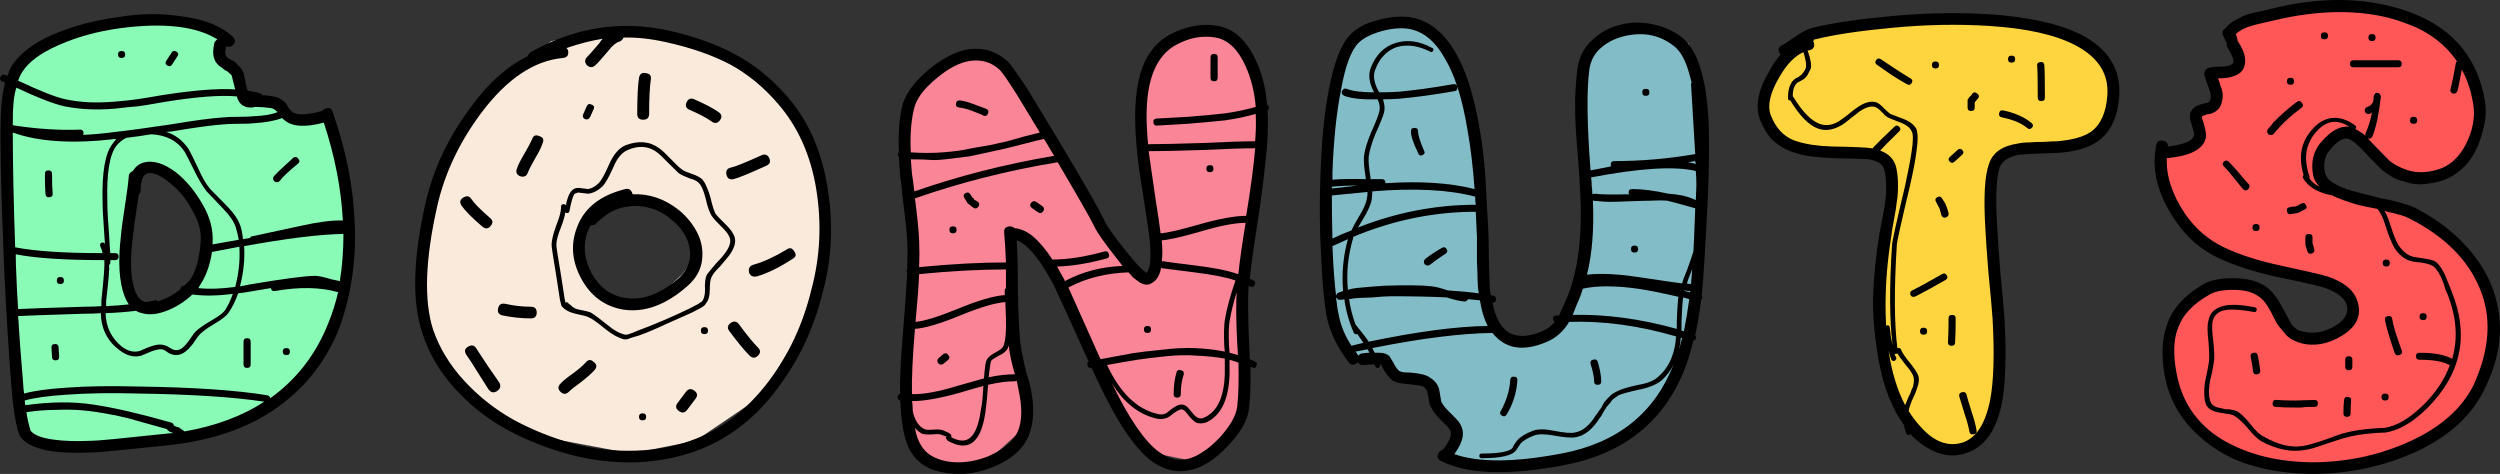 <svg width="211" height="40" viewBox="0 0 211 40" fill="none" xmlns="http://www.w3.org/2000/svg">
<rect x="0" y="0" width="211" height="40" fill="#333333" stroke="none"/>
<path fill-rule="evenodd" clip-rule="evenodd" d="M1.681 5.335L0.477 8.482V15.562L1.38 30.117L2.183 36.804L3.388 37.394L8.006 37.787L16.137 36.804L22.06 34.837L25.373 31.985L28.485 26.773L29.589 21.069V17.431L28.485 12.022L27.681 9.465L26.176 9.957H24.168L23.666 8.875L22.562 8.482L21.458 8.285L20.454 7.892L20.152 6.613L19.751 5.63L18.647 4.45V3.663L18.948 3.27L16.84 1.991L13.828 1.598L9.612 1.991L4.894 3.27L1.681 5.335ZM11.82 14.579L11.218 17.234L10.415 22.151L11.017 24.708L12.222 25.986L13.828 25.691L15.836 24.708L16.94 22.741L17.643 20.774L17.442 19.398L16.94 17.824L15.836 15.956L13.828 14.579L12.724 14.284L11.82 14.579Z" fill="#8AFAB7"/>
<path d="M1.531 6.81C3.405 7.695 4.743 8.22 5.546 8.384C6.182 8.515 6.818 8.597 7.454 8.629C8.123 8.662 8.859 8.646 9.662 8.58C10.465 8.515 11.084 8.449 11.519 8.384C11.988 8.318 12.691 8.203 13.627 8.039C16.338 7.613 18.413 7.449 19.851 7.548L19.6 6.564C19.6 6.499 19.584 6.433 19.55 6.368C19.517 6.302 19.467 6.253 19.4 6.22C19.333 6.154 19.283 6.105 19.249 6.072C19.216 6.04 19.132 5.991 18.998 5.925C18.898 5.859 18.814 5.794 18.747 5.728C18.413 5.532 18.195 5.286 18.095 4.991C17.961 4.63 17.961 4.171 18.095 3.614C18.128 3.516 18.212 3.417 18.346 3.319C16.539 2.204 13.795 1.893 10.114 2.385C8.207 2.647 6.483 3.122 4.944 3.811C3.438 4.466 2.418 5.22 1.882 6.072C1.748 6.269 1.631 6.515 1.531 6.81ZM15.535 24.118C15.803 23.889 16.003 23.675 16.137 23.479C16.572 22.758 16.84 21.725 16.94 20.381C17.007 19.529 16.756 18.627 16.187 17.677C15.652 16.693 14.983 15.907 14.18 15.316C13.477 14.759 12.908 14.53 12.473 14.628C12.072 14.726 11.871 15.202 11.871 16.054C11.871 16.185 11.82 16.3 11.72 16.398C11.687 16.66 11.636 16.988 11.569 17.382C11.369 18.66 11.252 19.512 11.218 19.939C10.95 22.004 11.017 23.561 11.419 24.61C11.62 25.101 11.904 25.396 12.272 25.495C12.54 25.462 12.808 25.413 13.075 25.347C13.176 25.314 13.259 25.347 13.326 25.446C13.427 25.413 13.51 25.38 13.577 25.347C14.146 25.151 14.698 24.839 15.234 24.413V24.364C15.267 24.2 15.367 24.118 15.535 24.118ZM19.651 24.806C18.346 24.97 17.208 24.987 16.238 24.855C15.535 25.511 14.765 25.986 13.929 26.282C13.192 26.544 12.54 26.593 11.971 26.429C11.804 26.396 11.636 26.331 11.469 26.232C10.7 26.331 9.846 26.396 8.909 26.429C8.943 27.609 9.411 28.56 10.315 29.281C10.817 29.641 11.302 29.756 11.77 29.625C11.871 29.592 11.988 29.543 12.122 29.477L12.473 29.33C12.808 29.199 13.109 29.117 13.377 29.084C13.711 29.051 14.046 29.15 14.38 29.379C14.615 29.543 14.849 29.592 15.083 29.527C15.317 29.461 15.568 29.248 15.836 28.887C15.903 28.822 16.02 28.658 16.187 28.396C16.321 28.199 16.438 28.052 16.539 27.953C16.773 27.724 17.225 27.412 17.894 27.019C18.463 26.691 18.831 26.413 18.998 26.183C19.232 25.823 19.45 25.364 19.651 24.806ZM20.203 20.824L17.894 21.266C17.727 22.348 17.409 23.249 16.94 23.971C16.873 24.102 16.806 24.216 16.739 24.315C17.61 24.413 18.647 24.38 19.851 24.216C20.153 23.102 20.27 21.971 20.203 20.824ZM9.311 21.954V22.2C9.311 22.266 9.277 22.315 9.21 22.348C9.244 22.676 9.16 23.692 8.959 25.396V25.839C9.662 25.806 10.298 25.757 10.867 25.691C10.733 25.495 10.616 25.265 10.515 25.003C10.047 23.79 9.947 22.069 10.214 19.84C10.248 19.381 10.365 18.513 10.566 17.234C10.733 16.152 10.833 15.366 10.867 14.874C10.867 14.677 10.984 14.53 11.218 14.431C11.452 14.038 11.787 13.792 12.222 13.694C12.992 13.53 13.862 13.809 14.832 14.53C15.702 15.218 16.455 16.12 17.091 17.234C17.727 18.316 18.011 19.398 17.944 20.479V20.627L20.153 20.233C20.086 19.873 20.002 19.529 19.902 19.201C19.768 18.742 19.416 18.218 18.848 17.628C17.944 16.677 17.476 16.185 17.442 16.152C17.108 15.726 16.756 15.136 16.388 14.382C15.986 13.563 15.719 13.038 15.585 12.809C14.983 11.891 14.046 11.399 12.774 11.334C11.971 11.465 11.268 11.563 10.666 11.629C10.331 11.793 10.047 12.022 9.813 12.317C9.244 13.071 8.993 14.628 9.06 16.988C9.06 17.677 9.11 18.644 9.21 19.889C9.244 20.578 9.277 21.069 9.311 21.364H9.712C9.913 21.364 10.014 21.463 10.014 21.66C10.014 21.856 9.913 21.954 9.712 21.954H9.311ZM20.253 24.167C20.487 24.134 20.738 24.085 21.006 24.02C23.917 23.528 25.774 23.282 26.577 23.282C26.878 23.282 27.347 23.38 27.983 23.577C28.284 23.643 28.518 23.692 28.685 23.725C28.886 22.446 28.987 21.119 28.987 19.742C27.012 19.775 24.218 20.119 20.604 20.774C20.671 21.889 20.554 23.02 20.253 24.167ZM8.658 21.364C8.625 21.168 8.558 20.971 8.458 20.774C8.424 20.643 8.458 20.545 8.558 20.479C8.692 20.447 8.792 20.479 8.859 20.578L8.809 19.889C8.709 18.513 8.658 17.562 8.658 17.038C8.591 14.546 8.876 12.907 9.512 12.12L9.813 11.727H9.763C6.149 12.153 3.254 11.973 1.079 11.186C1.079 13.776 1.146 17.005 1.28 20.873C2.953 21.201 5.412 21.364 8.658 21.364ZM8.809 21.954C5.496 21.954 3.003 21.791 1.33 21.463C1.33 22.053 1.347 22.643 1.38 23.233C1.414 24.216 1.464 25.167 1.531 26.085C2.1 26.052 3.957 25.986 7.102 25.888C7.638 25.888 8.123 25.872 8.558 25.839V25.347C8.759 23.512 8.842 22.381 8.809 21.954ZM14.681 35.919L14.882 36.017C14.983 36.05 15.05 36.066 15.083 36.066C15.117 36.099 15.284 36.214 15.585 36.411C18.195 35.952 20.437 35.116 22.311 33.903C19.701 33.51 16.171 33.28 11.72 33.215C9.344 33.149 7.303 33.182 5.597 33.313C4.057 33.411 2.886 33.575 2.083 33.804L2.133 34.198C4.275 33.903 6.199 33.886 7.905 34.149C9.645 34.411 11.837 34.919 14.481 35.673C14.581 35.706 14.648 35.788 14.681 35.919ZM14.079 36.214L11.62 35.526C10.984 35.329 10.231 35.148 9.361 34.985C8.524 34.821 7.755 34.706 7.052 34.64C6.383 34.575 5.63 34.559 4.793 34.591C3.957 34.591 3.104 34.657 2.234 34.788L2.284 35.132C2.351 35.493 2.418 35.788 2.485 36.017L2.585 36.361C2.886 36.722 3.522 36.968 4.492 37.099C5.362 37.23 6.483 37.263 7.855 37.197C8.257 37.197 10.298 37.001 13.979 36.607C14.213 36.575 14.431 36.558 14.631 36.558L14.28 36.411C14.18 36.345 14.113 36.279 14.079 36.214ZM22.863 24.315L21.106 24.61C20.738 24.675 20.404 24.724 20.102 24.757C19.868 25.413 19.6 25.954 19.299 26.38C19.099 26.675 18.68 27.003 18.044 27.363C17.442 27.724 17.041 28.019 16.84 28.248C16.773 28.314 16.672 28.445 16.539 28.642C16.371 28.904 16.254 29.068 16.187 29.133C15.853 29.559 15.518 29.822 15.183 29.92C14.815 30.018 14.464 29.953 14.129 29.723C13.895 29.527 13.678 29.445 13.477 29.477C13.209 29.51 12.925 29.592 12.624 29.723L12.272 29.871C12.105 29.936 11.988 29.986 11.921 30.018C11.319 30.182 10.716 30.035 10.114 29.576C9.077 28.822 8.541 27.773 8.508 26.429C8.106 26.462 7.638 26.478 7.102 26.478C3.957 26.576 2.1 26.642 1.531 26.675C1.631 28.379 1.765 30.182 1.932 32.084C1.966 32.641 1.999 33.018 2.033 33.215C2.869 32.985 4.041 32.821 5.546 32.723C7.253 32.592 9.311 32.559 11.72 32.624C16.371 32.69 19.985 32.936 22.562 33.362C22.696 33.395 22.779 33.477 22.813 33.608C25.055 32.002 26.694 29.871 27.732 27.216C28.066 26.396 28.334 25.544 28.535 24.659C27.029 24.233 25.256 24.2 23.214 24.561C23.014 24.593 22.896 24.511 22.863 24.315ZM21.106 20.086C21.14 19.988 21.207 19.939 21.307 19.939C21.474 19.906 22.846 19.611 25.423 19.053C26.895 18.726 28.066 18.578 28.936 18.611C28.802 15.956 28.267 13.202 27.33 10.35C25.724 10.777 24.603 10.694 23.967 10.104C23.9 10.072 23.85 10.023 23.817 9.957C23.248 10.186 22.462 10.334 21.458 10.399C21.19 10.432 20.755 10.449 20.153 10.449C19.584 10.449 19.149 10.465 18.848 10.498C17.911 10.563 16.472 10.76 14.531 11.088L14.029 11.137C14.799 11.367 15.434 11.858 15.936 12.612C16.07 12.842 16.338 13.383 16.739 14.235C17.074 14.989 17.409 15.562 17.743 15.956L19.149 17.382C19.751 18.005 20.136 18.578 20.303 19.103C20.404 19.43 20.471 19.791 20.504 20.184L21.106 20.086ZM28.083 9.465C29.221 12.71 29.84 15.857 29.94 18.906C30.074 21.922 29.656 24.806 28.685 27.56C27.615 30.346 25.875 32.608 23.465 34.345C21.023 36.115 17.894 37.197 14.079 37.591C10.331 37.984 8.274 38.181 7.905 38.181C6.467 38.246 5.279 38.214 4.342 38.082C3.104 37.886 2.25 37.509 1.782 36.951C1.681 36.82 1.581 36.591 1.481 36.263C1.414 36.001 1.347 35.673 1.28 35.28C1.146 34.559 1.029 33.526 0.929 32.182C0.728 29.592 0.544 26.609 0.376 23.233C0.042 15.333 -0.042 10.498 0.125 8.728C0.192 8.105 0.293 7.515 0.427 6.958L0.226 6.908C0.025 6.81 -0.042 6.679 0.025 6.515C0.125 6.318 0.259 6.253 0.427 6.318L0.627 6.417C0.728 6.089 0.845 5.81 0.979 5.581C1.648 4.532 2.802 3.647 4.442 2.926C6.115 2.204 7.956 1.713 9.963 1.45C11.77 1.123 13.611 1.106 15.485 1.401C17.358 1.664 18.747 2.237 19.651 3.122C19.885 3.352 19.885 3.581 19.651 3.811C19.483 3.975 19.299 4.007 19.099 3.909C18.998 4.237 18.981 4.483 19.048 4.647C19.082 4.745 19.165 4.843 19.299 4.942L19.5 5.04L19.851 5.237C19.918 5.302 20.002 5.401 20.102 5.532C20.236 5.63 20.337 5.745 20.404 5.876C20.504 6.007 20.571 6.171 20.604 6.368C20.638 6.499 20.671 6.663 20.705 6.859C20.738 7.056 20.772 7.22 20.805 7.351C20.838 7.449 20.872 7.548 20.905 7.646C21.24 7.712 21.558 7.777 21.859 7.843C21.993 7.875 22.077 7.941 22.11 8.039C22.411 8.039 22.729 8.072 23.064 8.138C23.499 8.203 23.867 8.416 24.168 8.777L24.369 9.121C24.469 9.252 24.553 9.351 24.62 9.416C25.021 9.744 25.875 9.727 27.18 9.367C27.247 9.269 27.347 9.203 27.481 9.17C27.782 9.039 27.983 9.137 28.083 9.465ZM1.23 10.596C3.204 10.891 5.044 11.006 6.751 10.94C6.952 10.94 7.052 11.039 7.052 11.235C7.052 11.268 7.035 11.317 7.002 11.383C7.839 11.35 8.742 11.268 9.712 11.137C10.649 11.039 12.222 10.826 14.431 10.498C16.371 10.17 17.844 9.973 18.848 9.908C19.115 9.875 19.534 9.859 20.102 9.859C20.705 9.859 21.14 9.842 21.407 9.809C22.277 9.777 22.947 9.662 23.415 9.465C23.415 9.432 23.398 9.416 23.365 9.416C23.231 9.252 23.064 9.154 22.863 9.121C22.395 9.056 21.943 9.023 21.508 9.023C21.474 9.023 21.407 9.039 21.307 9.072C21.207 9.072 21.14 9.072 21.106 9.072C20.905 9.072 20.755 9.039 20.654 8.974C20.353 8.875 20.136 8.613 20.002 8.187V8.138C18.597 8.007 16.505 8.17 13.728 8.629C12.624 8.826 11.921 8.941 11.62 8.974C11.185 9.006 10.549 9.072 9.712 9.17C8.909 9.236 8.156 9.252 7.454 9.219C6.784 9.187 6.115 9.105 5.446 8.974C4.542 8.777 3.187 8.252 1.38 7.4C1.246 7.826 1.163 8.302 1.129 8.826C1.096 9.121 1.079 9.695 1.079 10.547L1.18 10.596H1.23ZM14.983 4.745L14.531 5.433C14.431 5.597 14.297 5.63 14.129 5.532C13.962 5.433 13.929 5.302 14.029 5.138L14.481 4.45C14.581 4.286 14.715 4.253 14.882 4.352C15.05 4.45 15.083 4.581 14.983 4.745ZM23.114 14.874C23.382 14.579 23.934 14.055 24.77 13.3C24.938 13.202 25.072 13.235 25.172 13.399C25.306 13.53 25.306 13.661 25.172 13.792C24.335 14.481 23.817 14.972 23.616 15.267C23.482 15.399 23.331 15.415 23.164 15.316C23.03 15.185 23.014 15.038 23.114 14.874ZM4.392 14.677C4.392 15.431 4.409 15.972 4.442 16.3C4.476 16.497 4.392 16.611 4.191 16.644C3.99 16.677 3.873 16.595 3.84 16.398C3.806 16.005 3.79 15.431 3.79 14.677C3.79 14.481 3.89 14.382 4.091 14.382C4.292 14.382 4.392 14.481 4.392 14.677ZM21.156 28.838V30.756C21.156 30.953 21.056 31.051 20.855 31.051C20.654 31.051 20.554 30.953 20.554 30.756V28.838C20.554 28.642 20.654 28.543 20.855 28.543C21.056 28.543 21.156 28.642 21.156 28.838ZM4.392 30.117L4.342 29.33C4.342 29.133 4.442 29.035 4.643 29.035C4.844 29.035 4.944 29.133 4.944 29.33L4.994 30.117C4.994 30.313 4.894 30.412 4.693 30.412C4.492 30.412 4.392 30.313 4.392 30.117ZM10.264 4.302C10.465 4.302 10.566 4.401 10.566 4.597C10.566 4.794 10.465 4.892 10.264 4.892C10.064 4.892 9.963 4.794 9.963 4.597C9.963 4.401 10.064 4.302 10.264 4.302ZM24.168 29.379C24.369 29.379 24.469 29.477 24.469 29.674C24.469 29.871 24.369 29.969 24.168 29.969C23.967 29.969 23.867 29.871 23.867 29.674C23.867 29.477 23.967 29.379 24.168 29.379ZM5.095 23.38C5.295 23.38 5.396 23.479 5.396 23.675C5.396 23.872 5.295 23.971 5.095 23.971C4.894 23.971 4.793 23.872 4.793 23.675C4.793 23.479 4.894 23.38 5.095 23.38Z" fill="black"/>
<path fill-rule="evenodd" clip-rule="evenodd" d="M38.724 10.645L36.214 16.742L35.612 21.364V26.773L37.72 31.395L41.334 34.444L45.952 36.902L53.28 38.279L58.701 37.197L64.222 33.46L67.535 28.052L69.743 20.381L68.84 13.694L65.929 7.794L60.307 3.86L52.778 2.286L46.554 3.467L42.037 6.613L38.724 10.645ZM50.57 17.234L49.265 18.906L48.863 20.578L49.265 22.741L50.57 24.708L53.782 25.495L55.89 24.708L57.597 23.135L58.701 21.66V19.988L56.593 17.628L55.087 16.742L53.38 16.447H51.674L50.57 17.234Z" fill="#FAEADB"/>
<path d="M44.546 4.745C44.58 4.614 44.663 4.499 44.797 4.401C48.512 2.303 52.393 1.696 56.442 2.581C58.617 3.073 60.491 3.745 62.064 4.597C63.67 5.45 65.142 6.646 66.481 8.187C68.254 10.252 69.375 12.809 69.844 15.857C70.346 18.906 70.212 21.84 69.442 24.659C68.706 27.675 67.434 30.379 65.627 32.772C63.854 35.165 61.712 36.87 59.203 37.886C57.563 38.541 55.773 38.918 53.832 39.017C51.925 39.082 50.034 38.869 48.16 38.377C46.286 37.886 44.496 37.181 42.79 36.263C41.117 35.345 39.644 34.181 38.373 32.772C37.101 31.362 36.198 29.822 35.662 28.15C34.759 25.527 34.842 21.856 35.913 17.136C36.582 14.218 37.887 11.481 39.828 8.924C41.267 6.958 42.84 5.564 44.546 4.745ZM49.867 19.004C49.767 19.168 49.683 19.332 49.616 19.496C49.181 20.676 49.281 21.856 49.917 23.036C50.586 24.249 51.54 24.954 52.778 25.151C54.25 25.38 55.773 24.806 57.346 23.43C58.082 22.708 58.366 21.889 58.199 20.971C58.065 20.053 57.546 19.234 56.643 18.513C56.074 18.021 55.438 17.693 54.736 17.529C54.033 17.332 53.28 17.332 52.477 17.529C51.707 17.726 50.988 18.168 50.319 18.857C50.218 18.988 50.068 19.037 49.867 19.004ZM53.38 16.398C54.786 16.333 56.091 16.775 57.295 17.726C57.965 18.283 58.483 18.922 58.851 19.643C59.219 20.365 59.353 21.135 59.253 21.954C59.153 22.774 58.751 23.495 58.048 24.118C56.241 25.724 54.434 26.396 52.627 26.134C51.055 25.872 49.867 25.003 49.064 23.528C48.261 22.053 48.144 20.594 48.712 19.152C49.315 17.546 50.67 16.48 52.778 15.956C53.079 15.89 53.28 16.021 53.38 16.349V16.398ZM47.709 25.544C47.809 25.478 47.893 25.495 47.959 25.593C48.06 25.659 48.177 25.757 48.311 25.888C48.445 25.986 48.562 26.052 48.662 26.085C49.331 26.216 49.733 26.314 49.867 26.38C50.135 26.544 50.62 26.904 51.322 27.462C51.824 27.888 52.31 28.15 52.778 28.248H52.828C52.895 28.248 52.979 28.232 53.079 28.199C53.28 28.134 53.531 28.035 53.832 27.904C54.468 27.675 55.204 27.38 56.041 27.019C56.877 26.658 57.597 26.331 58.199 26.036C58.5 25.872 58.751 25.741 58.952 25.642C59.119 25.511 59.219 25.446 59.253 25.446C59.42 25.216 59.504 24.888 59.504 24.462C59.471 23.905 59.521 23.479 59.654 23.184L60.006 22.741C60.14 22.577 60.307 22.381 60.508 22.151C60.742 21.922 60.893 21.758 60.96 21.66C61.495 21.037 61.712 20.529 61.612 20.135C61.545 19.873 61.328 19.561 60.96 19.201C60.491 18.742 60.207 18.431 60.106 18.267C59.906 18.005 59.721 17.496 59.554 16.742C59.387 16.087 59.203 15.661 59.002 15.464C58.868 15.3 58.617 15.169 58.249 15.071C57.814 14.907 57.496 14.759 57.295 14.628L56.342 13.694C55.94 13.268 55.622 12.973 55.388 12.809C54.685 12.317 53.882 12.268 52.979 12.661C52.51 12.858 52.126 13.3 51.824 13.989C51.423 14.907 51.088 15.497 50.821 15.759C50.419 16.12 50.017 16.316 49.616 16.349C49.582 16.349 49.315 16.316 48.813 16.251C48.746 16.251 48.696 16.267 48.662 16.3C48.595 16.3 48.528 16.333 48.461 16.398C48.328 16.628 48.194 17.103 48.06 17.824C48.026 17.955 47.943 18.005 47.809 17.972C47.776 17.972 47.742 17.955 47.709 17.922C47.675 18.218 47.558 18.627 47.357 19.152C47.09 19.807 46.956 20.316 46.956 20.676C46.956 20.84 47.09 21.709 47.357 23.282L47.608 24.905C47.642 25.167 47.675 25.347 47.709 25.446V25.544ZM47.759 17.332C47.859 16.808 47.993 16.431 48.16 16.202C48.261 16.07 48.378 15.972 48.512 15.906C48.612 15.874 48.729 15.857 48.863 15.857C49.331 15.923 49.582 15.956 49.616 15.956C49.917 15.923 50.218 15.759 50.519 15.464C50.754 15.235 51.055 14.694 51.423 13.841C51.791 13.022 52.243 12.497 52.778 12.268C53.882 11.842 54.836 11.924 55.639 12.514C55.873 12.678 56.191 12.973 56.593 13.399C57.028 13.858 57.362 14.169 57.597 14.333C57.73 14.431 57.998 14.546 58.4 14.677C58.801 14.808 59.102 14.972 59.303 15.169C59.537 15.464 59.755 15.956 59.956 16.644C60.123 17.365 60.274 17.841 60.407 18.07C60.508 18.201 60.792 18.496 61.261 18.955C61.662 19.349 61.913 19.709 62.014 20.037C62.148 20.561 61.897 21.184 61.261 21.905C61.16 22.036 61.01 22.217 60.809 22.446C60.608 22.643 60.441 22.823 60.307 22.987C60.207 23.118 60.123 23.249 60.056 23.38C59.956 23.577 59.906 23.938 59.906 24.462C59.906 24.987 59.788 25.38 59.554 25.642C59.521 25.741 59.387 25.855 59.153 25.986C58.952 26.085 58.701 26.216 58.4 26.38L56.191 27.363C55.355 27.757 54.618 28.068 53.983 28.297C53.648 28.396 53.38 28.478 53.18 28.543C53.079 28.576 52.996 28.609 52.929 28.642H52.678C52.176 28.511 51.64 28.215 51.072 27.757C50.402 27.199 49.934 26.872 49.666 26.773C49.566 26.708 49.198 26.609 48.562 26.478C48.026 26.347 47.642 26.134 47.407 25.839L47.357 25.741V25.691C47.357 25.659 47.34 25.593 47.307 25.495C47.273 25.396 47.24 25.216 47.207 24.954L46.956 23.331C46.688 21.725 46.554 20.84 46.554 20.676C46.554 20.283 46.688 19.725 46.956 19.004C47.223 18.349 47.357 17.824 47.357 17.431C47.357 17.3 47.424 17.234 47.558 17.234C47.658 17.234 47.725 17.267 47.759 17.332ZM47.307 32.379C47.508 32.149 47.893 31.838 48.461 31.444C48.897 31.116 49.231 30.822 49.465 30.559C49.666 30.33 49.884 30.33 50.118 30.559C50.386 30.756 50.402 30.985 50.168 31.248C49.934 31.51 49.566 31.838 49.064 32.231C48.562 32.592 48.211 32.87 48.01 33.067C47.776 33.296 47.541 33.296 47.307 33.067C47.073 32.837 47.073 32.608 47.307 32.379ZM42.639 25.642C43.375 25.806 44.095 25.888 44.797 25.888C45.132 25.888 45.299 26.052 45.299 26.38C45.299 26.708 45.132 26.872 44.797 26.872C44.028 26.872 43.241 26.79 42.438 26.626C42.104 26.56 41.97 26.363 42.037 26.036C42.104 25.708 42.304 25.577 42.639 25.642ZM43.643 14.186C43.743 13.891 43.961 13.464 44.295 12.907C44.597 12.383 44.797 12.006 44.898 11.776C44.998 11.448 45.199 11.35 45.5 11.481C45.835 11.58 45.935 11.776 45.801 12.071C45.701 12.399 45.483 12.842 45.149 13.399C44.847 13.923 44.647 14.317 44.546 14.579C44.446 14.874 44.228 14.972 43.894 14.874C43.593 14.743 43.509 14.513 43.643 14.186ZM54.936 6.663C54.836 7.318 54.786 8.302 54.786 9.613C54.786 9.941 54.618 10.104 54.284 10.104C53.949 10.104 53.782 9.941 53.782 9.613C53.782 8.236 53.832 7.22 53.932 6.564C53.999 6.236 54.184 6.105 54.485 6.171C54.819 6.204 54.97 6.368 54.936 6.663ZM64.272 13.104C64.573 12.973 64.791 13.055 64.925 13.35C65.059 13.645 64.975 13.858 64.674 13.989C63.235 14.645 62.315 15.021 61.913 15.12C61.579 15.185 61.378 15.054 61.311 14.726C61.244 14.399 61.378 14.202 61.712 14.136C62.047 14.071 62.9 13.727 64.272 13.104ZM62.365 27.363C63.068 28.314 63.603 28.969 63.971 29.33C64.205 29.559 64.205 29.789 63.971 30.018C63.737 30.248 63.503 30.248 63.268 30.018C62.867 29.625 62.298 28.937 61.562 27.953C61.361 27.691 61.395 27.462 61.662 27.265C61.93 27.068 62.164 27.101 62.365 27.363ZM63.57 22.348C64.406 22.118 65.343 21.692 66.38 21.069C66.648 20.873 66.866 20.922 67.033 21.217C67.234 21.479 67.183 21.692 66.882 21.856C65.778 22.577 64.774 23.069 63.871 23.331C63.536 23.397 63.319 23.282 63.218 22.987C63.151 22.659 63.268 22.446 63.57 22.348ZM58.6 8.383C59.504 8.777 60.19 9.137 60.658 9.465C60.926 9.662 60.96 9.891 60.759 10.154C60.558 10.416 60.324 10.449 60.056 10.252C59.654 9.957 59.035 9.629 58.199 9.269C57.898 9.137 57.814 8.924 57.948 8.629C58.082 8.334 58.299 8.252 58.6 8.383ZM39.778 16.792C40.012 17.152 40.548 17.693 41.384 18.414C41.618 18.611 41.618 18.84 41.384 19.103C41.183 19.332 40.949 19.332 40.681 19.103C39.812 18.349 39.243 17.775 38.975 17.382C38.774 17.087 38.808 16.857 39.075 16.693C39.377 16.497 39.611 16.529 39.778 16.792ZM49.616 4.745C49.716 4.647 50.034 4.286 50.57 3.663C50.67 3.499 50.77 3.368 50.871 3.27C49.867 3.434 48.846 3.696 47.809 4.057C47.909 4.155 47.959 4.253 47.959 4.352C47.993 4.679 47.842 4.86 47.508 4.892C45.065 5.122 42.773 6.663 40.631 9.514C38.791 11.973 37.553 14.579 36.917 17.332C35.88 21.889 35.763 25.396 36.566 27.855C37.101 29.396 37.971 30.822 39.176 32.133C40.38 33.444 41.769 34.542 43.342 35.427C44.914 36.279 46.588 36.951 48.361 37.443C50.135 37.902 51.925 38.099 53.732 38.033C55.572 37.968 57.262 37.623 58.801 37.001C61.144 36.05 63.168 34.444 64.875 32.182C66.581 29.92 67.786 27.33 68.489 24.413C69.225 21.66 69.359 18.84 68.89 15.956C68.422 13.104 67.351 10.711 65.678 8.777C64.473 7.367 63.118 6.253 61.612 5.433C60.106 4.647 58.316 4.024 56.241 3.565C54.936 3.27 53.732 3.139 52.627 3.171C52.561 3.335 52.443 3.45 52.276 3.516C52.008 3.581 51.707 3.827 51.373 4.253C50.77 4.974 50.386 5.401 50.218 5.532C49.984 5.728 49.75 5.712 49.516 5.482C49.315 5.22 49.348 4.974 49.616 4.745ZM57.195 34.001L57.898 33.067C58.099 32.805 58.333 32.772 58.6 32.969C58.868 33.165 58.902 33.395 58.701 33.657L57.998 34.591C57.797 34.853 57.563 34.886 57.295 34.69C57.028 34.493 56.994 34.263 57.195 34.001ZM40.18 29.379L41.183 30.904L42.137 32.28C42.304 32.575 42.237 32.821 41.936 33.018C41.669 33.182 41.434 33.133 41.234 32.87L40.33 31.444C39.929 30.789 39.611 30.297 39.377 29.969C39.176 29.674 39.209 29.445 39.477 29.281C39.778 29.084 40.012 29.117 40.18 29.379ZM49.214 9.662L49.516 8.974C49.616 8.777 49.75 8.728 49.917 8.826C50.118 8.892 50.185 9.006 50.118 9.17L49.817 9.859C49.716 10.055 49.566 10.121 49.365 10.055C49.198 9.957 49.147 9.826 49.214 9.662ZM54.234 34.886C54.434 34.886 54.535 34.985 54.535 35.181C54.535 35.378 54.434 35.476 54.234 35.476C54.033 35.476 53.932 35.378 53.932 35.181C53.932 34.985 54.033 34.886 54.234 34.886ZM59.454 27.609C59.654 27.609 59.755 27.707 59.755 27.904C59.755 28.101 59.654 28.199 59.454 28.199C59.253 28.199 59.153 28.101 59.153 27.904C59.153 27.707 59.253 27.609 59.454 27.609Z" fill="black"/>
<path d="M78.176 38.377L80.284 39.361L83.396 38.869L86.207 36.312L86.809 33.952L85.404 28.445V19.496L86.809 20.086L89.419 23.43L92.029 29.625L95.442 36.312L98.052 38.377L100.462 38.869L103.272 37.001L104.678 34.64V29.625V24.708L106.083 16.054L106.384 6.613L105.481 4.942L103.674 2.876L101.666 2.581L98.052 3.565L96.145 6.613V11.825L97.651 21.758L96.747 23.43L93.535 20.086L88.817 11.825L84.5 4.942L82.091 4.155L78.778 5.728L76.369 8.482V13.891L77.072 19.496L76.77 23.43L76.369 30.805V34.64L77.272 37.689L78.176 38.377Z" fill="#FA8596"/>
<path d="M91.879 30.51C90.206 26.806 89.218 24.642 88.917 24.02C88.248 22.774 87.629 21.84 87.06 21.217C86.625 20.725 86.207 20.414 85.805 20.283C85.872 21.168 85.906 22.479 85.906 24.216C85.939 26.249 86.006 27.789 86.106 28.838C86.14 29.199 86.207 29.592 86.307 30.018C86.374 30.412 86.475 30.871 86.608 31.395C86.776 31.92 86.893 32.33 86.96 32.624C87.328 34.296 87.278 35.689 86.809 36.804C86.475 37.591 85.872 38.263 85.002 38.82C84.132 39.344 83.178 39.705 82.141 39.902C81.07 40.066 80.05 40.016 79.079 39.754C78.109 39.492 77.373 38.951 76.871 38.132C76.402 37.378 76.118 36.132 76.018 34.395C76.018 34.198 76.001 34.001 75.967 33.805C75.8 33.739 75.733 33.624 75.767 33.46C75.8 33.362 75.867 33.28 75.967 33.215C75.934 32.034 76.034 30.068 76.269 27.314C76.436 25.314 76.536 23.889 76.57 23.036C76.536 23.003 76.52 22.971 76.52 22.938C76.52 22.84 76.536 22.774 76.57 22.741C76.603 21.856 76.603 21.037 76.57 20.283C76.536 19.758 76.486 19.201 76.419 18.611L76.168 16.546C76.101 15.792 76.034 15.202 75.967 14.776C75.934 14.218 75.9 13.71 75.867 13.251C75.8 13.186 75.767 13.104 75.767 13.006C75.767 12.94 75.8 12.891 75.867 12.858C75.8 11.416 75.884 10.154 76.118 9.072C76.352 8.023 77.088 6.974 78.326 5.925C79.531 4.909 80.686 4.319 81.79 4.155C83.028 3.991 84.115 4.335 85.052 5.187C85.287 5.417 85.839 6.187 86.709 7.498L89.269 11.727C91.511 15.464 92.832 17.775 93.234 18.66C93.435 19.119 94.054 19.988 95.091 21.266C95.559 21.856 95.961 22.315 96.296 22.643C96.496 22.807 96.647 22.938 96.747 23.036C96.881 22.905 96.982 22.676 97.049 22.348C97.115 21.922 97.115 21.266 97.049 20.381C96.982 19.726 96.831 18.677 96.597 17.234C96.363 15.759 96.212 14.792 96.145 14.333C95.777 11.547 95.71 9.334 95.944 7.695C96.246 5.335 97.199 3.729 98.805 2.876C100.144 2.188 101.482 1.959 102.821 2.188C104.193 2.45 105.264 3.45 106.033 5.187C106.535 6.269 106.836 7.482 106.937 8.826C107.004 8.859 107.054 8.908 107.087 8.974C107.121 9.105 107.087 9.219 106.987 9.318V9.367C107.054 10.744 106.987 12.235 106.786 13.841C106.619 15.448 106.385 17.218 106.083 19.152C105.782 21.053 105.581 22.512 105.481 23.528C105.581 23.561 105.682 23.61 105.782 23.675C105.95 23.774 105.983 23.905 105.883 24.069C105.782 24.233 105.648 24.265 105.481 24.167L105.381 24.118C105.314 25.2 105.33 26.855 105.431 29.084C105.464 29.609 105.481 30.018 105.481 30.314C105.648 30.379 105.782 30.445 105.883 30.51C106.083 30.576 106.134 30.707 106.033 30.904C105.966 31.067 105.849 31.1 105.682 31.002L105.531 30.953C105.565 32.264 105.531 33.411 105.431 34.395C105.33 35.411 104.728 36.492 103.624 37.64C102.486 38.853 101.365 39.541 100.261 39.705C99.224 39.902 98.203 39.639 97.199 38.918C95.794 37.869 94.288 35.64 92.682 32.231L92.13 31.051C91.929 31.084 91.812 31.002 91.778 30.805C91.745 30.707 91.778 30.608 91.879 30.51ZM96.898 12.17C97.935 12.17 99.458 12.137 101.466 12.071C103.473 11.973 104.962 11.924 105.933 11.924C106 11.137 106.016 10.367 105.983 9.613C105.18 9.842 104.327 10.023 103.423 10.154C102.52 10.252 101.449 10.35 100.211 10.449C98.973 10.514 98.136 10.563 97.701 10.596C97.5 10.629 97.383 10.547 97.35 10.35C97.316 10.154 97.4 10.039 97.601 10.006L100.261 9.859C101.499 9.76 102.553 9.662 103.423 9.564C104.327 9.433 105.18 9.252 105.983 9.023C105.883 7.777 105.598 6.63 105.13 5.581C104.494 4.171 103.657 3.368 102.62 3.171C101.516 2.975 100.412 3.171 99.307 3.762C98.002 4.45 97.199 5.81 96.898 7.843C96.731 8.99 96.731 10.432 96.898 12.17ZM97.952 19.693C98.487 19.66 99.558 19.414 101.164 18.955C102.871 18.463 104.209 18.218 105.18 18.218C105.581 15.759 105.832 13.858 105.933 12.514C104.962 12.514 103.473 12.563 101.466 12.661C99.491 12.727 97.986 12.76 96.948 12.76C97.015 13.186 97.082 13.661 97.149 14.186C97.249 14.874 97.383 15.792 97.55 16.939C97.751 18.185 97.885 19.103 97.952 19.693ZM76.871 12.858C77.306 12.891 77.758 12.907 78.226 12.907C78.728 12.907 79.18 12.891 79.581 12.858C80.016 12.825 80.485 12.776 80.987 12.71C81.522 12.612 81.957 12.53 82.292 12.465L83.697 12.219C84.266 12.088 84.701 11.989 85.002 11.924L86.408 11.53C87.043 11.367 87.495 11.252 87.763 11.186L85.856 8.039C85.052 6.761 84.55 6.04 84.35 5.876C83.68 5.253 82.861 5.007 81.89 5.138C80.987 5.269 80.016 5.778 78.979 6.663C77.908 7.548 77.289 8.416 77.122 9.269C76.888 10.285 76.804 11.481 76.871 12.858ZM77.172 16.152C80.953 14.841 84.885 13.841 88.968 13.153L88.415 12.219L88.114 11.727C87.78 11.793 87.244 11.924 86.508 12.12L84.952 12.514L83.396 12.858C82.66 13.022 82.124 13.137 81.79 13.202C81.455 13.235 80.92 13.301 80.184 13.399C79.448 13.497 78.895 13.53 78.527 13.497C78.193 13.464 77.641 13.448 76.871 13.448C76.904 13.809 76.938 14.218 76.971 14.677C77.038 15.071 77.105 15.562 77.172 16.152ZM84.902 22.151C84.868 21.201 84.818 20.365 84.751 19.643C84.718 19.316 84.868 19.135 85.203 19.103C85.37 19.103 85.504 19.152 85.605 19.25C86.374 19.316 87.11 19.758 87.813 20.578C88.148 20.938 88.482 21.381 88.817 21.905C90.122 21.905 91.594 21.676 93.234 21.217C93.435 21.184 93.552 21.266 93.585 21.463C93.652 21.627 93.602 21.741 93.435 21.807C91.862 22.233 90.457 22.463 89.218 22.495C89.386 22.823 89.587 23.184 89.821 23.577L89.871 23.725C91.343 22.938 92.966 22.512 94.74 22.446L94.288 21.856C93.217 20.512 92.565 19.578 92.33 19.053C92.029 18.431 91.009 16.644 89.269 13.694C85.086 14.382 81.07 15.399 77.222 16.742C77.423 18.283 77.54 19.463 77.574 20.283C77.607 21.004 77.607 21.758 77.574 22.545C80.284 22.282 82.71 22.151 84.852 22.151H84.902ZM82.995 32.575C82.727 32.641 82.041 32.838 80.937 33.165C79.297 33.624 77.975 33.854 76.971 33.854C77.005 34.018 77.022 34.165 77.022 34.296C77.022 34.526 77.038 34.722 77.072 34.886C77.272 35.575 77.59 36.017 78.025 36.214C78.159 36.279 78.393 36.296 78.728 36.263C79.13 36.23 79.414 36.247 79.581 36.312C79.916 36.443 80.133 36.558 80.234 36.656C80.301 36.722 80.317 36.788 80.284 36.853V36.902C80.384 36.968 80.535 37.033 80.736 37.099C81.338 37.296 81.807 37.148 82.141 36.656C82.442 36.23 82.66 35.526 82.794 34.542C82.894 34.083 82.961 33.428 82.995 32.575ZM84.801 24.905V24.511C84.801 24.413 84.835 24.348 84.902 24.315V22.741H84.852C82.71 22.741 80.284 22.872 77.574 23.135C77.54 24.02 77.44 25.364 77.272 27.167C78.009 27.101 79.18 26.74 80.786 26.085C82.526 25.364 83.865 24.97 84.801 24.905ZM84.852 25.495C83.982 25.56 82.71 25.937 81.037 26.626C79.364 27.314 78.092 27.691 77.222 27.757C77.022 30.117 76.938 31.953 76.971 33.264C77.908 33.297 79.18 33.067 80.786 32.575L83.045 31.936C83.078 31.51 83.112 31.182 83.145 30.953C83.178 30.625 83.246 30.395 83.346 30.264C83.446 30.1 83.714 29.904 84.149 29.674C84.45 29.51 84.634 29.346 84.701 29.183C84.868 28.724 84.935 27.97 84.902 26.921C84.902 26.691 84.885 26.216 84.852 25.495ZM83.446 31.838C84.249 31.674 84.969 31.592 85.605 31.592H85.655C85.354 30.543 85.186 29.74 85.153 29.183C85.119 29.215 85.103 29.248 85.103 29.281C85.002 29.576 84.734 29.822 84.299 30.018C83.931 30.215 83.714 30.363 83.647 30.461C83.614 30.559 83.58 30.74 83.547 31.002C83.513 31.198 83.48 31.477 83.446 31.838ZM79.882 36.853C79.816 36.82 79.682 36.771 79.481 36.706C79.347 36.64 79.113 36.624 78.778 36.656C78.377 36.689 78.059 36.673 77.825 36.607C77.59 36.476 77.39 36.312 77.222 36.116C77.323 36.738 77.507 37.246 77.774 37.64C78.109 38.197 78.661 38.59 79.431 38.82C80.2 39.049 81.054 39.082 81.991 38.918C82.894 38.754 83.697 38.443 84.4 37.984C85.136 37.525 85.638 37.001 85.906 36.411C86.274 35.526 86.29 34.345 85.956 32.87C85.922 32.641 85.872 32.395 85.805 32.133C85.738 32.166 85.671 32.182 85.605 32.182C84.969 32.182 84.233 32.28 83.396 32.477C83.329 33.362 83.262 34.067 83.195 34.591C83.061 35.64 82.827 36.411 82.493 36.902C82.058 37.558 81.439 37.755 80.635 37.492C80.301 37.361 80.083 37.263 79.983 37.197C79.916 37.132 79.866 37.05 79.832 36.952L79.882 36.853ZM103.373 30.264C102.603 30.133 101.817 30.051 101.014 30.018C100.211 29.953 99.341 29.969 98.404 30.068C97.467 30.166 96.664 30.264 95.995 30.363C95.359 30.461 94.505 30.608 93.435 30.805C94.539 33.165 95.961 34.542 97.701 34.935C98.069 35.034 98.37 34.968 98.605 34.739C99.04 34.378 99.374 34.181 99.608 34.149C99.843 34.116 100.06 34.198 100.261 34.395C100.294 34.427 100.445 34.608 100.713 34.935C100.88 35.132 101.031 35.247 101.164 35.28C101.298 35.345 101.466 35.329 101.666 35.23C102.737 34.739 103.306 33.526 103.373 31.592V30.264ZM104.276 23.675C103.54 23.413 102.386 23.184 100.813 22.987C99.24 22.79 98.337 22.676 98.103 22.643C98.069 22.643 98.036 22.627 98.002 22.594C97.868 23.315 97.55 23.774 97.049 23.971C96.814 24.069 96.547 24.036 96.246 23.872C96.045 23.741 95.827 23.577 95.593 23.381C95.493 23.249 95.376 23.118 95.242 22.987C93.334 23.053 91.644 23.479 90.172 24.265L92.883 30.314C94.087 30.084 94.974 29.92 95.543 29.822C96.145 29.723 96.965 29.625 98.002 29.527C99.04 29.396 99.977 29.346 100.813 29.379C101.683 29.412 102.536 29.51 103.373 29.674L103.323 29.133C103.289 28.183 103.306 27.478 103.373 27.019C103.54 26.036 103.841 24.921 104.276 23.675ZM104.477 23.135L104.527 23.036C104.628 22.053 104.829 20.643 105.13 18.808C104.226 18.808 102.955 19.053 101.315 19.545C99.709 20.004 98.621 20.25 98.052 20.283C98.119 21.004 98.119 21.594 98.052 22.053H98.203C98.337 22.086 99.207 22.2 100.813 22.397C102.453 22.594 103.674 22.84 104.477 23.135ZM103.774 29.773L104.477 29.969C104.477 29.74 104.46 29.461 104.427 29.133C104.327 27.134 104.31 25.642 104.377 24.659C104.109 25.511 103.908 26.331 103.774 27.117C103.708 27.511 103.691 28.183 103.724 29.133L103.774 29.773ZM103.774 30.363V31.592C103.708 33.69 103.072 35.034 101.867 35.624C101.533 35.755 101.231 35.771 100.964 35.673C100.796 35.575 100.612 35.411 100.412 35.181L100.01 34.69C99.876 34.591 99.776 34.542 99.709 34.542C99.508 34.575 99.224 34.739 98.856 35.034C98.521 35.329 98.103 35.427 97.601 35.329C96.095 34.968 94.84 33.968 93.836 32.33C95.275 35.312 96.597 37.246 97.802 38.132C98.571 38.689 99.324 38.902 100.06 38.771C100.964 38.607 101.917 38 102.921 36.952C103.825 35.968 104.327 35.083 104.427 34.296C104.527 33.313 104.561 32.084 104.527 30.608C104.26 30.51 104.009 30.428 103.774 30.363ZM87.462 17.038L88.014 17.431C88.148 17.562 88.148 17.709 88.014 17.873C87.913 18.005 87.78 18.021 87.612 17.923L87.06 17.529C86.926 17.398 86.91 17.267 87.01 17.136C87.144 16.972 87.294 16.939 87.462 17.038ZM102.771 4.843V6.564C102.771 6.761 102.67 6.859 102.469 6.859C102.269 6.859 102.168 6.761 102.168 6.564V4.843C102.168 4.647 102.269 4.548 102.469 4.548C102.67 4.548 102.771 4.647 102.771 4.843ZM81.037 8.482C81.338 8.515 81.706 8.613 82.141 8.777L83.195 9.17C83.396 9.236 83.463 9.367 83.396 9.564C83.329 9.76 83.195 9.826 82.995 9.76C82.995 9.728 82.643 9.58 81.94 9.318C81.572 9.187 81.238 9.105 80.937 9.072C80.736 9.039 80.652 8.924 80.686 8.728C80.719 8.531 80.836 8.449 81.037 8.482ZM81.89 16.398L82.091 16.693L82.191 16.742C82.191 16.775 82.191 16.808 82.191 16.841C82.191 16.841 82.225 16.857 82.292 16.89C82.359 16.923 82.442 16.972 82.543 17.038C82.677 17.169 82.677 17.316 82.543 17.48C82.442 17.611 82.308 17.628 82.141 17.529C81.874 17.3 81.723 17.185 81.689 17.185L81.388 16.693C81.288 16.529 81.321 16.398 81.489 16.3C81.656 16.202 81.79 16.234 81.89 16.398ZM79.23 30.215L79.632 29.871C79.799 29.773 79.933 29.805 80.033 29.969C80.167 30.1 80.167 30.232 80.033 30.363L79.632 30.707C79.464 30.805 79.314 30.789 79.18 30.658C79.079 30.494 79.096 30.346 79.23 30.215ZM99.91 31.592C99.742 32.084 99.659 32.641 99.659 33.264C99.659 33.46 99.558 33.559 99.358 33.559C99.157 33.559 99.056 33.46 99.056 33.264C99.056 32.575 99.14 31.953 99.307 31.395C99.374 31.231 99.491 31.182 99.659 31.248C99.859 31.28 99.943 31.395 99.91 31.592ZM96.848 27.511C97.049 27.511 97.149 27.609 97.149 27.806C97.149 28.003 97.049 28.101 96.848 28.101C96.647 28.101 96.547 28.003 96.547 27.806C96.547 27.609 96.647 27.511 96.848 27.511ZM102.118 13.94C102.319 13.94 102.419 14.038 102.419 14.235C102.419 14.431 102.319 14.53 102.118 14.53C101.917 14.53 101.817 14.431 101.817 14.235C101.817 14.038 101.917 13.94 102.118 13.94ZM80.435 19.103C80.635 19.103 80.736 19.201 80.736 19.398C80.736 19.594 80.635 19.693 80.435 19.693C80.234 19.693 80.133 19.594 80.133 19.398C80.133 19.201 80.234 19.103 80.435 19.103Z" fill="black"/>
<path d="M121.041 2.483L118.23 1.598L114.215 3.073L112.508 9.76L112.106 18.611L113.01 27.953L114.616 30.117H116.624L118.23 31.494L121.041 32.379L121.442 34.247L123.35 36.509L122.045 38.377L124.956 39.361L130.276 38.869L136.5 37.099L141.419 32.379L142.825 27.953L143.728 16.841V7.4L142.524 3.663L139.412 2.286H137.103L135.396 3.073L134.091 5.138L133.69 12.415L134.091 21.758L132.083 26.97L131.381 27.953L130.276 28.543H128.369L126.763 27.953L125.558 25.396V21.364L124.956 11.629L122.647 4.253L121.041 2.483Z" fill="#82BCC7"/>
<path d="M142.925 28.74C142.758 29.428 142.574 30.068 142.373 30.658C140.666 35.411 137.203 38.279 131.983 39.263C127.332 40.148 123.885 40.033 121.643 38.918C121.342 38.754 121.258 38.541 121.392 38.279C121.459 38.115 121.576 38.017 121.744 37.984L121.794 37.935C122.195 37.443 122.413 37.033 122.446 36.706C122.48 36.509 122.43 36.329 122.296 36.165C122.262 36.099 122.028 35.853 121.593 35.427C121.191 35.034 120.907 34.657 120.74 34.296C120.673 34.198 120.589 33.821 120.489 33.165C120.455 32.969 120.338 32.788 120.137 32.624C119.97 32.559 119.569 32.493 118.933 32.428C118.565 32.395 118.297 32.362 118.13 32.33C117.795 32.264 117.544 32.149 117.377 31.985C117.109 31.69 116.892 31.395 116.724 31.1C116.624 30.871 116.557 30.756 116.523 30.756H116.423L116.473 30.805C116.507 30.904 116.457 30.985 116.323 31.051C116.222 31.084 116.139 31.035 116.072 30.904L116.022 30.756C115.821 30.756 115.52 30.772 115.118 30.805C114.884 30.838 114.716 30.756 114.616 30.559L114.516 30.658C114.248 30.854 114.014 30.822 113.813 30.559C112.876 29.314 112.274 28.084 112.006 26.872C111.772 25.724 111.605 23.987 111.504 21.66C111.37 19.365 111.354 16.988 111.454 14.53C111.554 11.743 111.789 9.416 112.157 7.548C112.592 5.253 113.194 3.712 113.964 2.926C114.432 2.434 115.085 2.057 115.921 1.795C116.758 1.532 117.544 1.401 118.28 1.401C120.121 1.401 121.626 2.385 122.798 4.352C123.701 5.859 124.387 7.99 124.856 10.744C125.023 11.662 125.157 12.629 125.257 13.645C125.357 14.661 125.424 15.677 125.458 16.693L125.608 19.299C125.642 19.988 125.659 20.807 125.659 21.758C125.692 22.676 125.709 23.249 125.709 23.479C125.709 23.971 125.742 24.446 125.809 24.905C125.91 24.938 125.993 24.954 126.06 24.954C126.227 25.02 126.294 25.151 126.261 25.347C126.227 25.478 126.127 25.544 125.96 25.544C126.127 26.363 126.378 27.003 126.713 27.462C127.047 27.921 127.466 28.199 127.968 28.297C128.57 28.429 129.306 28.314 130.176 27.953C130.611 27.757 130.962 27.494 131.23 27.167C131.13 27.101 131.079 27.019 131.079 26.921C131.079 26.724 131.18 26.626 131.381 26.626H131.581C131.648 26.462 131.849 26.019 132.184 25.298C133.221 22.872 133.606 19.693 133.338 15.759C133.338 15.399 133.288 14.612 133.188 13.399C133.087 12.186 133.02 11.301 132.987 10.744C132.953 10.154 132.937 9.383 132.937 8.433C132.97 7.449 133.037 6.564 133.137 5.778C133.271 4.827 133.673 4.04 134.342 3.417C135.011 2.762 135.814 2.319 136.751 2.09C137.588 1.86 138.491 1.844 139.462 2.041C140.432 2.237 141.269 2.614 141.971 3.171C142.674 3.729 143.21 4.663 143.578 5.974C143.879 6.99 144.08 8.269 144.18 9.809C144.28 11.481 144.264 13.858 144.13 16.939C143.929 21.004 143.762 23.675 143.628 24.954C143.661 25.02 143.678 25.085 143.678 25.151C143.645 25.216 143.611 25.265 143.578 25.298C143.444 26.38 143.276 27.38 143.076 28.297C143.143 28.396 143.159 28.494 143.126 28.593C143.092 28.658 143.025 28.707 142.925 28.74ZM114.616 19.201C117.862 17.923 121.175 17.283 124.554 17.283C124.521 17.054 124.504 16.824 124.504 16.595C122.262 16.005 119.368 15.857 115.821 16.152C115.821 16.382 115.804 16.611 115.771 16.841C115.704 17.267 115.436 17.857 114.967 18.611L114.616 19.201ZM115.419 16.202L112.408 16.497C112.408 17.709 112.424 18.922 112.458 20.135C112.993 19.873 113.529 19.643 114.064 19.447C114.164 19.217 114.348 18.873 114.616 18.414C115.051 17.726 115.302 17.169 115.369 16.742C115.402 16.579 115.419 16.398 115.419 16.202ZM115.068 28.937L114.566 28.199C114.432 28.232 114.332 28.199 114.265 28.101C113.863 27.183 113.596 26.232 113.462 25.249C113.361 25.282 113.278 25.298 113.211 25.298H112.96L112.759 25.101C112.826 25.724 112.91 26.249 113.01 26.675C113.177 27.527 113.529 28.363 114.064 29.183L115.068 28.937ZM115.419 29.478L114.415 29.674L114.616 29.969C114.616 30.002 114.633 30.018 114.666 30.018C114.733 29.887 114.85 29.822 115.018 29.822C115.252 29.789 115.436 29.773 115.57 29.773C115.536 29.674 115.486 29.576 115.419 29.478ZM141.67 25.052C140.265 24.724 139.11 24.495 138.207 24.364C136.3 24.102 134.76 24.102 133.589 24.364C133.455 24.823 133.288 25.265 133.087 25.692L132.736 26.576C135.513 26.511 138.441 26.904 141.52 27.757V27.117C141.553 26.298 141.587 25.724 141.62 25.396C141.62 25.265 141.637 25.151 141.67 25.052ZM142.373 23.921C142.473 23.954 142.59 23.971 142.724 23.971C142.758 23.577 142.791 23.151 142.825 22.692L142.774 22.84C142.574 23.331 142.44 23.692 142.373 23.921ZM142.172 24.511V24.561L142.624 24.659L142.674 24.561C142.507 24.561 142.339 24.544 142.172 24.511ZM141.921 27.904L142.122 27.953C142.289 27.134 142.44 26.232 142.574 25.249L142.072 25.101C142.038 25.2 142.022 25.298 142.022 25.396C141.988 25.724 141.955 26.298 141.921 27.117V27.904ZM141.871 28.494C141.838 28.625 141.821 28.756 141.821 28.887C141.787 29.117 141.754 29.33 141.72 29.527C141.787 29.199 141.871 28.871 141.971 28.543L141.871 28.494ZM114.616 15.661C113.746 15.661 113.01 15.694 112.408 15.759V15.907L114.616 15.661ZM140.717 16.939C140.315 16.906 139.863 16.906 139.361 16.939C138.96 16.939 138.357 16.956 137.554 16.988C136.751 17.021 136.182 17.038 135.848 17.038C135.547 17.038 135.095 17.005 134.493 16.939H134.442C134.543 19.365 134.376 21.446 133.94 23.184C135.078 23.053 136.517 23.118 138.257 23.381C140.432 23.708 141.67 23.889 141.971 23.921C142.038 23.659 142.189 23.249 142.423 22.692C142.657 22.037 142.825 21.545 142.925 21.217C142.959 20.692 143.009 19.48 143.076 17.578C141.804 17.218 141.018 17.005 140.717 16.939ZM135.998 14.038C135.965 14.005 135.948 13.956 135.948 13.891C135.948 13.694 136.049 13.596 136.249 13.596C138.525 13.596 140.8 13.399 143.076 13.005C142.841 9.203 142.724 7.236 142.724 7.105C142.724 7.04 142.741 6.99 142.774 6.958C142.708 6.695 142.641 6.45 142.574 6.22C142.273 5.138 141.871 4.384 141.369 3.958C140.131 2.942 138.675 2.647 137.002 3.073C136.233 3.27 135.58 3.614 135.045 4.106C134.543 4.565 134.242 5.155 134.141 5.876C133.907 7.613 133.94 10.449 134.242 14.382L135.998 14.038ZM142.473 13.694C142.708 13.727 142.925 13.776 143.126 13.841L143.076 13.596L142.473 13.694ZM122.095 25.101C120.689 25.036 119.133 25.003 117.427 25.003C117.059 25.003 116.54 25.036 115.871 25.101C115.202 25.134 114.783 25.151 114.616 25.151C114.482 25.151 114.231 25.183 113.863 25.249C113.964 25.97 114.148 26.691 114.415 27.412C114.449 27.412 114.466 27.429 114.466 27.462C115.001 28.117 115.352 28.576 115.52 28.838C119.602 27.986 122.948 27.544 125.558 27.511C125.257 26.921 125.04 26.2 124.906 25.347C124.605 25.314 124.27 25.282 123.902 25.249C123.835 25.38 123.735 25.446 123.601 25.446C123.199 25.413 122.697 25.298 122.095 25.101ZM122.195 24.511C123.233 24.577 124.103 24.659 124.805 24.757C124.738 24.331 124.705 23.905 124.705 23.479C124.705 23.217 124.688 22.741 124.655 22.053V19.988C124.621 19.267 124.588 18.562 124.554 17.873C121.041 17.873 117.594 18.578 114.215 19.988C114.215 20.086 114.198 20.168 114.164 20.234C113.763 21.643 113.629 23.053 113.763 24.462C113.964 24.397 114.181 24.348 114.415 24.315C115.051 24.249 115.837 24.184 116.774 24.118C118.682 24.052 120.037 24.069 120.84 24.167C121.175 24.2 121.626 24.315 122.195 24.511ZM120.689 4.352C119.719 3.86 118.799 3.729 117.929 3.958C117.059 4.253 116.44 4.892 116.072 5.876C115.871 6.368 115.955 6.958 116.323 7.646L116.423 7.793C116.925 7.793 117.46 7.777 118.029 7.744C119.435 7.613 120.974 7.4 122.647 7.105C122.848 7.072 122.965 7.154 122.998 7.351C123.032 7.548 122.948 7.662 122.747 7.695C121.074 7.99 119.518 8.203 118.079 8.334C117.578 8.367 117.126 8.384 116.724 8.384C116.858 8.777 116.892 9.137 116.825 9.465C116.724 9.826 116.473 10.449 116.072 11.334C115.771 12.088 115.587 12.71 115.52 13.202C115.486 13.596 115.536 14.186 115.67 14.972V15.12H116.624C116.825 15.12 116.925 15.218 116.925 15.415V15.464C119.87 15.267 122.379 15.431 124.454 15.956C124.32 14.087 124.119 12.415 123.852 10.94C123.417 8.285 122.764 6.253 121.894 4.843C120.957 3.204 119.753 2.385 118.28 2.385C117.644 2.385 116.975 2.499 116.272 2.729C115.57 2.958 115.034 3.253 114.666 3.614C114.031 4.237 113.529 5.597 113.161 7.695C112.792 9.564 112.558 11.842 112.458 14.53V15.169C113.127 15.104 114.064 15.087 115.269 15.12V15.021C115.135 14.202 115.085 13.596 115.118 13.202C115.185 12.645 115.386 11.973 115.72 11.186C116.122 10.301 116.356 9.695 116.423 9.367C116.49 9.072 116.44 8.744 116.272 8.384C115.001 8.416 114.064 8.318 113.462 8.089C113.261 7.99 113.194 7.859 113.261 7.695C113.361 7.498 113.495 7.433 113.662 7.498C114.164 7.695 114.934 7.793 115.971 7.793C115.57 7.04 115.469 6.368 115.67 5.778C116.105 4.63 116.825 3.909 117.828 3.614C118.799 3.319 119.819 3.467 120.89 4.057C120.991 4.089 121.007 4.171 120.94 4.302C120.907 4.401 120.823 4.417 120.689 4.352ZM125.056 38.279C126.562 38.279 127.432 38.115 127.666 37.787C127.666 37.755 127.717 37.656 127.817 37.492C127.917 37.361 128.001 37.246 128.068 37.148C128.336 36.853 128.771 36.591 129.373 36.361C129.774 36.197 130.377 36.197 131.18 36.361C132.016 36.525 132.585 36.575 132.886 36.509C133.556 36.411 134.158 35.919 134.693 35.034C134.76 34.968 134.844 34.853 134.944 34.69L135.195 34.345C135.229 34.247 135.296 34.116 135.396 33.952L135.697 33.608C135.798 33.51 135.898 33.411 135.998 33.313C136.132 33.215 136.266 33.133 136.4 33.067C136.735 32.87 137.37 32.674 138.307 32.477C139.077 32.346 139.629 32.116 139.964 31.789C140.767 31.1 141.252 30.117 141.419 28.838C141.419 28.707 141.436 28.56 141.469 28.396C138.324 27.478 135.312 27.068 132.435 27.167C131.966 27.953 131.347 28.511 130.578 28.838C129.54 29.297 128.603 29.445 127.767 29.281C127.064 29.117 126.462 28.724 125.96 28.101C123.283 28.134 119.903 28.56 115.821 29.379L116.022 29.773H116.423C116.791 29.773 117.076 29.871 117.276 30.068C117.343 30.166 117.46 30.363 117.628 30.658C117.728 30.887 117.879 31.1 118.079 31.297C118.113 31.33 118.197 31.362 118.33 31.395C118.464 31.428 118.698 31.444 119.033 31.444C119.836 31.51 120.372 31.641 120.639 31.838C121.141 32.133 121.426 32.526 121.493 33.018C121.593 33.575 121.643 33.87 121.643 33.903C121.777 34.165 121.995 34.444 122.296 34.739C122.764 35.198 123.032 35.476 123.099 35.575C123.4 35.968 123.517 36.394 123.45 36.853C123.383 37.279 123.149 37.771 122.747 38.328C124.789 39.049 127.8 39.033 131.782 38.279C136.5 37.394 139.663 34.87 141.269 30.707C141.034 31.231 140.7 31.69 140.265 32.084C139.83 32.444 139.211 32.706 138.408 32.87C137.504 33.067 136.902 33.231 136.601 33.362L136.199 33.657C136.099 33.723 135.998 33.837 135.898 34.001L135.597 34.345C135.563 34.411 135.463 34.575 135.296 34.837C135.162 35.099 135.078 35.23 135.045 35.23C134.442 36.214 133.756 36.771 132.987 36.902C132.619 36.968 132 36.919 131.13 36.755C130.394 36.624 129.841 36.624 129.473 36.755C128.971 36.952 128.603 37.164 128.369 37.394L128.168 37.689C128.068 37.853 128.001 37.951 127.968 37.984C127.666 38.443 126.696 38.672 125.056 38.672C124.922 38.672 124.856 38.607 124.856 38.476C124.856 38.345 124.922 38.279 125.056 38.279ZM134.593 16.349C135.061 16.415 136.032 16.431 137.504 16.398C137.471 16.333 137.454 16.284 137.454 16.251C137.454 16.054 137.554 15.956 137.755 15.956C138.625 15.956 139.646 16.087 140.817 16.349C141.252 16.382 141.637 16.431 141.971 16.497C142.406 16.595 142.791 16.726 143.126 16.89C143.159 16.202 143.176 15.775 143.176 15.612C143.176 15.251 143.159 14.858 143.126 14.431C141.352 14.005 138.408 14.186 134.292 14.972C134.325 15.235 134.342 15.48 134.342 15.71C134.376 15.939 134.392 16.169 134.392 16.398C134.459 16.366 134.526 16.349 134.593 16.349ZM119.686 11.088C119.686 11.416 119.853 11.957 120.188 12.71C120.288 12.874 120.238 13.005 120.037 13.104C119.87 13.169 119.753 13.104 119.686 12.907C119.284 12.088 119.083 11.481 119.083 11.088C119.083 10.891 119.184 10.793 119.384 10.793C119.585 10.793 119.686 10.891 119.686 11.088ZM120.288 21.856C120.656 21.561 121.124 21.25 121.693 20.922C121.861 20.824 121.995 20.856 122.095 21.02C122.195 21.184 122.162 21.315 121.995 21.414C121.493 21.741 121.058 22.053 120.689 22.348C120.522 22.446 120.372 22.43 120.238 22.299C120.137 22.135 120.154 21.987 120.288 21.856ZM134.844 30.51C135.045 31.198 135.145 31.756 135.145 32.182C135.145 32.379 135.045 32.477 134.844 32.477C134.643 32.477 134.543 32.379 134.543 32.182C134.543 31.821 134.442 31.33 134.242 30.707C134.208 30.51 134.275 30.395 134.442 30.363C134.643 30.297 134.777 30.346 134.844 30.51ZM128.068 32.084C128.001 33.133 127.7 34.1 127.164 34.985C127.064 35.148 126.93 35.181 126.763 35.083C126.596 34.985 126.562 34.853 126.662 34.69C127.131 33.87 127.399 33.001 127.466 32.084C127.466 31.887 127.566 31.789 127.767 31.789C127.968 31.789 128.068 31.887 128.068 32.084ZM138.91 7.498C139.11 7.498 139.211 7.597 139.211 7.793C139.211 7.99 139.11 8.089 138.91 8.089C138.709 8.089 138.608 7.99 138.608 7.793C138.608 7.597 138.709 7.498 138.91 7.498ZM137.956 20.725C138.157 20.725 138.257 20.824 138.257 21.02C138.257 21.217 138.157 21.315 137.956 21.315C137.755 21.315 137.655 21.217 137.655 21.02C137.655 20.824 137.755 20.725 137.956 20.725ZM112.759 24.954C112.759 24.921 112.776 24.888 112.809 24.856C112.843 24.823 112.859 24.79 112.859 24.757C112.993 24.692 113.161 24.626 113.361 24.561C113.227 23.118 113.361 21.66 113.763 20.184L112.458 20.774C112.525 22.446 112.625 23.839 112.759 24.954Z" fill="black"/>
<path d="M153.265 2.778L151.056 3.958L149.149 7.4L148.848 9.564L151.056 12.12L156.979 12.612L159.388 13.301L159.69 14.776L159.388 18.709L158.686 25.986L160.091 33.657L161.497 36.116L163.805 37.984H166.014L167.721 36.116L169.026 32.969L168.724 24.413L168.022 16.152L169.026 13.301L171.334 12.612L176.053 12.12L177.96 10.547L178.663 7.892L177.558 4.942L173.844 2.385L163.504 1.5L153.265 2.778Z" fill="#FFD53F"/>
<path d="M160.693 35.87C159.723 34.526 159.037 32.838 158.636 30.805C158.234 28.74 158.05 26.822 158.083 25.052C158.15 23.282 158.334 21.479 158.636 19.644L158.886 18.365C159.02 17.677 159.104 17.185 159.137 16.89C159.171 16.595 159.188 16.202 159.188 15.71C159.188 15.185 159.137 14.726 159.037 14.333C158.937 13.874 158.502 13.579 157.732 13.448C157.464 13.415 156.46 13.383 154.72 13.35C154.018 13.317 153.399 13.268 152.863 13.202C152.361 13.137 151.809 13.006 151.207 12.809C150.605 12.579 150.069 12.252 149.601 11.825C149.166 11.367 148.814 10.793 148.547 10.104C148.112 8.957 148.379 7.58 149.35 5.974C149.617 5.45 149.935 4.991 150.303 4.597L150.203 4.499C150.036 4.204 150.103 3.975 150.404 3.811C150.571 3.745 150.755 3.63 150.956 3.467L151.558 3.073C152.06 2.713 152.545 2.467 153.014 2.336C154.62 1.942 156.845 1.614 159.69 1.352C162.567 1.09 165.311 1.041 167.921 1.205C171.234 1.434 173.811 2.008 175.651 2.926C177.96 4.139 179.031 5.876 178.863 8.138C178.73 9.908 178.127 11.17 177.056 11.924C176.287 12.481 175.149 12.809 173.643 12.907C173.476 12.907 172.991 12.924 172.188 12.956C171.385 12.989 170.799 13.022 170.431 13.055C169.527 13.219 168.975 13.579 168.775 14.136C168.473 15.022 168.406 16.742 168.574 19.299C168.607 20.02 168.691 21.233 168.825 22.938C168.992 24.61 169.109 25.905 169.176 26.822C169.343 29.904 169.276 32.28 168.975 33.952C168.507 36.312 167.503 37.738 165.964 38.23C165.127 38.525 164.291 38.509 163.454 38.181C162.651 37.853 161.932 37.361 161.296 36.706L161.246 36.607C161.246 36.64 161.229 36.673 161.195 36.706C161.062 36.738 160.961 36.706 160.894 36.607C160.794 36.345 160.727 36.099 160.693 35.87ZM159.89 29.871C159.924 29.969 159.974 30.068 160.041 30.166C160.074 30.297 160.024 30.395 159.89 30.461C159.79 30.494 159.706 30.461 159.639 30.363C159.539 30.1 159.455 29.838 159.388 29.576C159.656 31.379 160.125 32.919 160.794 34.198L160.995 33.706C160.995 33.673 161.078 33.493 161.246 33.165C161.313 32.936 161.379 32.772 161.446 32.674C161.547 32.313 161.563 32.018 161.497 31.789C161.43 31.559 161.212 31.231 160.844 30.805C160.476 30.346 160.242 30.018 160.141 29.822C160.108 29.855 160.058 29.871 159.991 29.871H159.89ZM160.442 29.478C160.509 29.707 160.744 30.068 161.145 30.559C161.547 31.051 161.798 31.428 161.898 31.69C161.998 31.985 161.965 32.346 161.798 32.772C161.764 32.903 161.697 33.083 161.597 33.313L161.346 33.854C161.212 34.182 161.128 34.46 161.095 34.69C161.396 35.181 161.731 35.624 162.099 36.017C163.237 37.296 164.424 37.738 165.663 37.345C166.8 36.952 167.57 35.755 167.971 33.755C168.273 32.149 168.34 29.855 168.172 26.872C168.105 25.954 167.988 24.659 167.821 22.987C167.687 21.283 167.603 20.086 167.57 19.398C167.403 16.677 167.503 14.825 167.871 13.841C168.172 12.891 168.975 12.317 170.28 12.12C170.548 12.055 170.866 12.022 171.234 12.022C171.636 11.989 172.071 11.973 172.539 11.973C173.008 11.94 173.359 11.924 173.593 11.924C174.865 11.825 175.818 11.563 176.454 11.137C177.291 10.547 177.759 9.514 177.86 8.039C177.993 6.236 177.09 4.827 175.149 3.811C173.443 2.926 171.017 2.385 167.871 2.188C165.294 2.024 162.601 2.073 159.79 2.336C156.979 2.598 154.787 2.926 153.215 3.319H153.114C153.114 3.385 153.081 3.434 153.014 3.467C153.081 3.532 153.114 3.614 153.114 3.712C153.148 4.007 152.997 4.188 152.663 4.253H152.562C152.83 5.007 152.914 5.532 152.813 5.827C152.746 5.958 152.679 6.089 152.612 6.22C152.579 6.318 152.512 6.417 152.412 6.515C152.345 6.581 152.294 6.63 152.261 6.663L152.01 6.81C151.91 6.876 151.843 6.908 151.809 6.908C151.642 7.007 151.525 7.138 151.458 7.302C151.358 7.499 151.307 7.777 151.307 8.138C151.341 8.138 151.358 8.154 151.358 8.187C152.127 9.433 152.863 10.187 153.566 10.449C154.068 10.645 154.603 10.58 155.172 10.252C155.373 10.121 155.624 9.941 155.925 9.711C156.36 9.351 156.611 9.154 156.678 9.121C157.314 8.662 157.866 8.498 158.334 8.629C158.535 8.695 158.753 8.859 158.987 9.121C159.255 9.383 159.439 9.547 159.539 9.613L160.693 10.055C161.195 10.252 161.547 10.531 161.748 10.891C161.814 11.088 161.848 11.35 161.848 11.678C161.848 11.973 161.814 12.35 161.748 12.809C161.647 13.563 161.463 14.53 161.195 15.71C160.459 18.791 160.091 20.447 160.091 20.676C159.857 24.446 159.874 27.347 160.141 29.379C160.275 29.346 160.376 29.379 160.442 29.478ZM158.736 4.991L159.991 5.827C160.493 6.155 160.911 6.417 161.246 6.613C161.413 6.712 161.446 6.843 161.346 7.007C161.246 7.171 161.112 7.204 160.944 7.105C160.576 6.908 160.141 6.646 159.639 6.318L158.435 5.483C158.267 5.384 158.234 5.253 158.334 5.089C158.435 4.925 158.569 4.893 158.736 4.991ZM166.064 9.072V8.728C166.064 8.597 166.064 8.498 166.064 8.433C166.098 8.367 166.148 8.285 166.215 8.187C166.349 8.089 166.432 7.99 166.466 7.892C166.6 7.761 166.733 7.761 166.867 7.892C167.035 7.99 167.068 8.121 166.968 8.285C166.901 8.351 166.817 8.449 166.717 8.58L166.666 8.629V9.072C166.666 9.269 166.566 9.367 166.365 9.367C166.165 9.367 166.064 9.269 166.064 9.072ZM172.539 5.483C172.573 5.876 172.589 6.794 172.589 8.236C172.589 8.433 172.489 8.531 172.288 8.531C172.087 8.531 171.987 8.433 171.987 8.236C171.987 6.794 171.97 5.909 171.937 5.581C171.903 5.384 171.987 5.269 172.188 5.237C172.388 5.204 172.506 5.286 172.539 5.483ZM163.906 16.742L164.157 17.136C164.224 17.267 164.257 17.349 164.257 17.382C164.291 17.415 164.358 17.611 164.458 17.972C164.491 18.169 164.408 18.3 164.207 18.365C164.04 18.398 163.923 18.332 163.856 18.169L163.705 17.628C163.705 17.595 163.672 17.529 163.605 17.431L163.404 17.038C163.303 16.874 163.337 16.742 163.504 16.644C163.672 16.546 163.805 16.579 163.906 16.742ZM161.396 24.511C161.865 24.282 162.701 23.823 163.906 23.135C164.073 23.036 164.207 23.069 164.307 23.233C164.408 23.397 164.374 23.528 164.207 23.626C163.002 24.315 162.166 24.774 161.697 25.003C161.497 25.102 161.346 25.069 161.246 24.905C161.179 24.708 161.229 24.577 161.396 24.511ZM164.408 28.888C164.441 28.363 164.458 27.691 164.458 26.872C164.458 26.675 164.558 26.577 164.759 26.577C164.96 26.577 165.06 26.675 165.06 26.872C165.06 27.691 165.044 28.363 165.01 28.888C165.01 29.084 164.91 29.183 164.709 29.183C164.508 29.183 164.408 29.084 164.408 28.888ZM165.964 33.264C165.997 33.428 166.148 33.936 166.415 34.788C166.616 35.378 166.75 35.886 166.817 36.312C166.85 36.509 166.767 36.624 166.566 36.657C166.365 36.689 166.248 36.607 166.215 36.411C166.148 36.017 166.014 35.526 165.813 34.935C165.545 34.083 165.395 33.592 165.361 33.46C165.328 33.264 165.395 33.149 165.562 33.116C165.763 33.051 165.897 33.1 165.964 33.264ZM164.558 13.251L165.211 12.661C165.345 12.53 165.479 12.53 165.612 12.661C165.746 12.793 165.746 12.924 165.612 13.055L164.96 13.645C164.826 13.776 164.692 13.776 164.558 13.645C164.424 13.514 164.424 13.383 164.558 13.251ZM169.076 9.318C170.113 9.547 170.916 9.908 171.485 10.4C171.619 10.531 171.619 10.662 171.485 10.793C171.351 10.924 171.217 10.924 171.083 10.793C170.615 10.4 169.912 10.104 168.975 9.908C168.775 9.875 168.691 9.76 168.724 9.564C168.758 9.367 168.875 9.285 169.076 9.318ZM158.083 12.465C158.318 12.203 158.92 11.612 159.89 10.695C160.024 10.563 160.158 10.563 160.292 10.695C160.426 10.826 160.426 10.957 160.292 11.088C159.388 11.973 158.853 12.514 158.686 12.711C159.422 12.973 159.874 13.448 160.041 14.136C160.141 14.563 160.192 15.071 160.192 15.661C160.192 16.218 160.158 16.677 160.091 17.038C160.058 17.365 159.974 17.89 159.84 18.611C159.706 19.299 159.639 19.709 159.639 19.84C159.204 22.528 159.054 25.085 159.188 27.511L159.238 27.462C159.372 27.429 159.455 27.478 159.489 27.609C159.522 27.806 159.556 28.084 159.589 28.445C159.656 28.773 159.706 29.002 159.74 29.133C159.472 27.101 159.455 24.282 159.69 20.676C159.69 20.414 160.058 18.742 160.794 15.661C161.062 14.415 161.246 13.448 161.346 12.76C161.413 12.334 161.446 11.973 161.446 11.678C161.446 11.383 161.413 11.186 161.346 11.088C161.212 10.793 160.944 10.563 160.543 10.4C159.773 10.104 159.372 9.941 159.338 9.908C159.204 9.842 159.004 9.662 158.736 9.367C158.535 9.17 158.368 9.056 158.234 9.023C157.899 8.924 157.464 9.056 156.929 9.416C156.862 9.482 156.611 9.678 156.176 10.006C155.875 10.268 155.607 10.465 155.373 10.596C154.67 10.99 154.018 11.072 153.415 10.842C152.646 10.547 151.876 9.76 151.107 8.482C150.973 8.482 150.906 8.416 150.906 8.285C150.906 7.794 150.973 7.417 151.107 7.154C151.207 6.925 151.358 6.745 151.558 6.613C151.625 6.581 151.692 6.548 151.759 6.515C151.859 6.45 151.926 6.4 151.96 6.368C152.027 6.335 152.077 6.286 152.11 6.22C152.177 6.155 152.228 6.089 152.261 6.023C152.328 5.925 152.378 5.827 152.412 5.728C152.478 5.499 152.412 5.056 152.211 4.401C151.475 4.729 150.805 5.417 150.203 6.466C149.4 7.81 149.149 8.892 149.45 9.711C149.852 10.76 150.487 11.465 151.358 11.825C152.228 12.153 153.349 12.334 154.72 12.366C156.594 12.399 157.665 12.448 157.933 12.514H158.083V12.465ZM163.354 5.188C163.554 5.188 163.655 5.286 163.655 5.483C163.655 5.679 163.554 5.778 163.354 5.778C163.153 5.778 163.053 5.679 163.053 5.483C163.053 5.286 163.153 5.188 163.354 5.188ZM162.35 27.658C162.551 27.658 162.651 27.757 162.651 27.953C162.651 28.15 162.551 28.248 162.35 28.248C162.149 28.248 162.049 28.15 162.049 27.953C162.049 27.757 162.149 27.658 162.35 27.658ZM169.778 4.696C169.979 4.696 170.08 4.794 170.08 4.991C170.08 5.188 169.979 5.286 169.778 5.286C169.578 5.286 169.477 5.188 169.477 4.991C169.477 4.794 169.578 4.696 169.778 4.696Z" fill="black"/>
<path d="M198.439 11.235L197.435 11.629L196.03 12.415L195.528 14.579L198.138 16.447L202.153 17.234L206.57 19.889L209.381 22.938L210.686 28.347L209.682 32.182L206.57 35.821L202.856 38.082L197.134 39.656L191.813 39.262L189.103 38.476L187.296 37.689L185.389 36.509L183.682 33.067L183.18 31.395V29.33L184.385 26.282L185.389 24.413H189.906L191.512 25.396L192.516 27.265L194.022 28.347H196.03L198.138 27.757L198.439 26.675L198.138 24.708L194.624 23.725L190.308 22.446L185.389 20.283L183.682 17.726L182.076 12.809L183.18 13.005L185.188 12.415L185.389 11.235V9.465L186.894 8.777V7.892L186.593 6.22L188.701 5.925L189.103 5.138L187.999 2.876L189.103 1.795L194.624 0.811H199.844L204.462 2.483L207.273 4.253L209.08 7.4V10.449L208.076 13.005L206.57 14.579L204.864 15.169L202.153 14.579L200.346 13.202L198.439 11.235Z" fill="#FF5757"/>
<path d="M194.925 15.071C195.126 15.366 195.41 15.595 195.779 15.759C195.477 15.464 195.293 15.136 195.226 14.776C195.026 13.694 195.243 12.776 195.879 12.022C196.716 11.039 197.519 10.596 198.288 10.694C197.251 10.039 196.331 10.17 195.528 11.088C195.093 11.547 194.808 12.104 194.674 12.76C194.574 13.415 194.658 14.136 194.925 14.923V15.071ZM187.898 3.565L187.647 3.024C187.513 2.729 187.58 2.516 187.848 2.385C187.882 2.319 187.932 2.254 187.999 2.188C188.233 1.959 188.517 1.762 188.852 1.598C189.22 1.401 189.504 1.27 189.705 1.205C189.939 1.139 190.291 1.057 190.759 0.959C191.228 0.86 191.512 0.795 191.613 0.762C195.628 -0.254 199.292 -0.254 202.605 0.762C206.687 2.008 209.063 4.597 209.732 8.531C209.866 9.383 209.782 10.301 209.481 11.285C209.214 12.268 208.812 13.088 208.277 13.743C207.541 14.628 206.604 15.185 205.466 15.415C205.098 15.48 204.73 15.53 204.362 15.562C204.027 15.562 203.709 15.53 203.408 15.464L202.555 15.218C202.32 15.153 202.069 15.038 201.802 14.874L201.149 14.431C201.015 14.333 200.831 14.153 200.597 13.891L200.095 13.399C199.995 13.301 199.844 13.137 199.643 12.907C198.974 12.186 198.489 11.793 198.188 11.727C197.786 11.596 197.284 11.891 196.682 12.612C196.214 13.137 196.063 13.792 196.23 14.579C196.297 14.94 196.598 15.267 197.134 15.562C197.602 15.825 198.305 16.07 199.242 16.3L200.045 16.497L200.999 16.742C201.333 16.808 201.584 16.857 201.752 16.89C202.722 17.119 203.408 17.332 203.809 17.529C205.851 18.578 207.49 19.889 208.728 21.463C209.967 23.003 210.703 24.741 210.937 26.675C211.171 28.642 210.753 30.707 209.682 32.87C208.611 35.067 206.721 36.804 204.01 38.082C201.3 39.328 198.405 39.967 195.327 40C193.286 40 191.395 39.721 189.655 39.164C187.948 38.607 186.443 37.673 185.138 36.361C183.833 35.05 183.013 33.46 182.678 31.592C182.41 29.986 182.477 28.609 182.879 27.462C183.314 26.085 184.351 24.921 185.991 23.971C186.56 23.643 187.396 23.479 188.501 23.479C189.605 23.479 190.508 23.708 191.211 24.167C191.713 24.528 192.148 25.052 192.516 25.741L193.219 27.019C193.252 27.117 193.336 27.265 193.47 27.462C193.637 27.625 193.788 27.757 193.921 27.855C194.089 27.921 194.273 27.97 194.474 28.003C195.31 28.199 196.18 28.035 197.084 27.511C197.954 26.986 198.272 26.363 198.037 25.642C197.803 25.085 197.167 24.626 196.13 24.265C195.762 24.134 194.457 23.839 192.215 23.381C190.274 22.954 188.601 22.413 187.196 21.758C185.757 21.07 184.569 20.037 183.632 18.66C182.293 16.726 181.708 14.841 181.875 13.005V12.956C181.875 12.858 181.892 12.776 181.925 12.71C181.925 12.579 181.942 12.432 181.975 12.268C182.042 11.94 182.243 11.809 182.578 11.875C182.845 11.94 182.979 12.104 182.979 12.366C183.782 12.268 184.368 12.12 184.736 11.924C185.004 11.76 185.154 11.58 185.188 11.383C185.188 11.252 185.121 10.973 184.987 10.547C184.786 10.023 184.77 9.629 184.937 9.367C185.104 9.105 185.355 8.924 185.69 8.826C185.79 8.793 185.907 8.761 186.041 8.728C186.175 8.695 186.259 8.679 186.292 8.679C186.392 8.646 186.459 8.597 186.493 8.531C186.56 8.433 186.593 8.252 186.593 7.99L186.543 7.793C186.51 7.662 186.443 7.466 186.342 7.203C186.242 6.941 186.175 6.761 186.141 6.663C186.108 6.564 186.091 6.482 186.091 6.417C186.058 6.384 186.041 6.351 186.041 6.318C186.041 6.22 186.058 6.122 186.091 6.023C186.158 5.859 186.275 5.761 186.443 5.728C186.51 5.696 186.593 5.679 186.694 5.679C186.761 5.646 186.911 5.63 187.145 5.63C187.614 5.63 187.948 5.597 188.149 5.532C188.35 5.466 188.467 5.384 188.501 5.286C188.534 5.024 188.367 4.597 187.999 4.007C187.932 3.909 187.915 3.794 187.948 3.663C187.915 3.63 187.898 3.598 187.898 3.565ZM198.64 5.089H202.404C202.605 5.089 202.705 5.187 202.705 5.384C202.705 5.581 202.605 5.679 202.404 5.679H198.64C198.439 5.679 198.338 5.581 198.338 5.384C198.338 5.187 198.439 5.089 198.64 5.089ZM188.099 13.645C188.333 13.874 188.618 14.186 188.952 14.579C189.387 15.104 189.672 15.431 189.806 15.562C189.906 15.726 189.873 15.874 189.705 16.005C189.571 16.103 189.437 16.087 189.304 15.956C189.203 15.825 188.936 15.497 188.501 14.972C188.199 14.579 187.932 14.268 187.697 14.038C187.564 13.907 187.564 13.776 187.697 13.645C187.831 13.514 187.965 13.514 188.099 13.645ZM194.725 21.168C194.691 21.07 194.658 20.955 194.624 20.824C194.591 20.725 194.574 20.643 194.574 20.578V20.037C194.574 19.84 194.674 19.742 194.875 19.742C195.076 19.742 195.176 19.84 195.176 20.037V20.529L195.226 20.676L195.327 21.07C195.36 21.233 195.277 21.348 195.076 21.414C194.909 21.446 194.791 21.364 194.725 21.168ZM192.165 33.755C192.566 33.788 193.085 33.804 193.721 33.804L195.327 33.755C195.528 33.755 195.628 33.854 195.628 34.05C195.628 34.247 195.528 34.345 195.327 34.345H194.825C194.658 34.345 194.457 34.362 194.223 34.395C194.022 34.395 193.854 34.395 193.721 34.395C193.085 34.395 192.533 34.378 192.064 34.345C191.864 34.313 191.78 34.198 191.813 34.001C191.847 33.804 191.964 33.723 192.165 33.755ZM201.902 26.921C201.969 27.412 202.237 28.297 202.705 29.576C202.772 29.773 202.705 29.904 202.504 29.969C202.304 30.035 202.17 29.969 202.103 29.773C201.634 28.396 201.367 27.478 201.3 27.019C201.266 26.822 201.35 26.708 201.551 26.675C201.752 26.642 201.869 26.724 201.902 26.921ZM197.937 30.953V30.363C197.937 30.166 198.037 30.068 198.238 30.068C198.439 30.068 198.539 30.166 198.539 30.363V30.953C198.539 31.149 198.439 31.248 198.238 31.248C198.037 31.248 197.937 31.149 197.937 30.953ZM193.269 17.48C193.403 17.447 193.537 17.431 193.67 17.431C193.704 17.431 193.737 17.431 193.771 17.431C193.804 17.398 193.821 17.382 193.821 17.382C193.854 17.382 193.905 17.365 193.972 17.332C194.039 17.267 194.122 17.218 194.223 17.185C194.423 17.087 194.557 17.136 194.624 17.332C194.725 17.496 194.691 17.611 194.524 17.677C194.156 17.873 193.955 17.972 193.921 17.972C193.921 17.972 193.737 18.005 193.369 18.07C193.169 18.103 193.051 18.021 193.018 17.824C192.984 17.628 193.068 17.513 193.269 17.48ZM190.558 30.018C190.659 30.51 190.726 30.92 190.759 31.248C190.793 31.444 190.709 31.559 190.508 31.592C190.308 31.625 190.19 31.543 190.157 31.346C190.123 31.018 190.057 30.608 189.956 30.117C189.923 29.92 190.006 29.805 190.207 29.773C190.408 29.74 190.525 29.822 190.558 30.018ZM200.346 8.138C200.413 7.843 200.564 7.761 200.798 7.892C200.865 7.925 200.915 8.007 200.948 8.138C200.781 9.613 200.547 10.727 200.246 11.481C200.145 11.678 200.012 11.743 199.844 11.678C199.945 11.776 200.129 11.973 200.396 12.268C200.932 12.825 201.35 13.251 201.651 13.546C201.986 13.841 202.471 14.104 203.107 14.333C203.776 14.563 204.495 14.595 205.265 14.431C206.169 14.268 206.905 13.841 207.474 13.153C207.942 12.596 208.31 11.891 208.578 11.039C208.812 10.186 208.862 9.416 208.728 8.728C208.561 7.679 208.243 6.728 207.775 5.876C207.641 6.597 207.524 7.187 207.423 7.646C207.356 7.843 207.223 7.925 207.022 7.892C206.855 7.826 206.788 7.712 206.821 7.548C206.955 7.023 207.106 6.286 207.273 5.335C207.273 5.269 207.306 5.22 207.373 5.187C206.269 3.548 204.579 2.385 202.304 1.696C199.259 0.779 195.762 0.795 191.813 1.746C191.679 1.778 191.395 1.844 190.96 1.942C190.525 2.041 190.207 2.123 190.006 2.188C189.839 2.221 189.622 2.303 189.354 2.434C189.086 2.565 188.869 2.713 188.701 2.876L188.802 3.171C188.835 3.27 188.852 3.368 188.852 3.466L188.902 3.516C189.404 4.302 189.588 4.958 189.454 5.482C189.354 5.974 189.002 6.302 188.4 6.466C188.132 6.564 187.731 6.613 187.196 6.613L187.296 6.859C187.363 7.154 187.43 7.351 187.497 7.449C187.564 7.712 187.597 7.892 187.597 7.99C187.597 8.482 187.497 8.859 187.296 9.121C187.129 9.351 186.878 9.514 186.543 9.613C186.476 9.613 186.376 9.629 186.242 9.662C186.141 9.695 186.058 9.728 185.991 9.76C185.924 9.76 185.874 9.793 185.84 9.859C185.84 9.957 185.874 10.088 185.941 10.252C186.108 10.777 186.192 11.17 186.192 11.432C186.158 11.989 185.84 12.432 185.238 12.76C184.703 13.055 183.916 13.251 182.879 13.35C182.812 14.858 183.331 16.431 184.435 18.07C185.305 19.316 186.392 20.25 187.697 20.873C189.002 21.496 190.575 22.004 192.416 22.397C194.691 22.889 196.03 23.2 196.431 23.331C197.803 23.79 198.64 24.462 198.941 25.347C199.376 26.56 198.941 27.56 197.636 28.347C196.498 29.035 195.377 29.248 194.273 28.986C193.938 28.887 193.654 28.773 193.419 28.642C193.185 28.511 192.968 28.314 192.767 28.052L192.315 27.511C192.215 27.38 192.081 27.15 191.914 26.822C191.746 26.462 191.646 26.265 191.613 26.232C191.311 25.642 190.977 25.233 190.609 25.003C190.107 24.642 189.404 24.462 188.501 24.462C187.597 24.462 186.928 24.593 186.493 24.856C185.087 25.642 184.184 26.609 183.782 27.757C183.448 28.74 183.414 29.953 183.682 31.395C184.117 33.886 185.405 35.788 187.547 37.099C189.722 38.377 192.315 39.017 195.327 39.017C198.238 38.984 200.965 38.377 203.508 37.197C206.051 36.017 207.808 34.444 208.779 32.477C210.151 29.461 210.318 26.74 209.281 24.315C208.277 21.889 206.286 19.922 203.308 18.414C203.006 18.25 202.404 18.07 201.501 17.873L201.25 17.775C201.417 18.07 201.584 18.48 201.752 19.004C202.053 19.988 202.337 20.627 202.605 20.922C202.973 21.381 203.391 21.643 203.86 21.709C204.629 21.807 205.148 21.905 205.416 22.004C205.75 22.168 206.068 22.577 206.369 23.233L206.771 24.216C206.838 24.38 206.888 24.511 206.921 24.61C208.427 28.314 207.725 31.608 204.813 34.493C203.609 35.673 202.438 36.345 201.3 36.509C201.099 36.509 200.781 36.525 200.346 36.558C199.911 36.591 199.476 36.64 199.041 36.706C198.64 36.771 198.205 36.87 197.736 37.001L196.23 37.492C195.427 37.787 194.842 37.951 194.474 37.984C193.369 38.181 192.165 37.935 190.86 37.246C190.525 37.05 190.123 36.656 189.655 36.066C189.187 35.542 188.818 35.214 188.551 35.083C188.45 35.017 188.283 34.968 188.049 34.935C187.982 34.935 187.865 34.919 187.697 34.886C187.564 34.853 187.463 34.837 187.396 34.837C186.761 34.739 186.359 34.509 186.192 34.149C186.024 33.69 185.991 33.067 186.091 32.28C186.125 32.084 186.192 31.772 186.292 31.346C186.359 30.953 186.409 30.674 186.443 30.51C186.476 30.182 186.459 29.609 186.392 28.789C186.292 27.97 186.292 27.396 186.392 27.068C186.493 26.478 186.844 26.085 187.446 25.888C188.049 25.659 189.002 25.675 190.308 25.937C190.441 25.97 190.492 26.052 190.458 26.183C190.425 26.314 190.341 26.363 190.207 26.331C189.002 26.101 188.116 26.068 187.547 26.232C187.112 26.396 186.844 26.691 186.744 27.117C186.677 27.445 186.694 27.986 186.794 28.74C186.894 29.592 186.911 30.215 186.844 30.608C186.811 30.772 186.761 31.051 186.694 31.444C186.593 31.838 186.526 32.133 186.493 32.329C186.392 33.051 186.426 33.592 186.593 33.952C186.694 34.214 186.978 34.378 187.446 34.444C187.547 34.477 187.664 34.509 187.798 34.542C187.965 34.542 188.066 34.542 188.099 34.542C188.367 34.575 188.584 34.624 188.752 34.69C189.086 34.853 189.488 35.23 189.956 35.821C190.391 36.378 190.759 36.722 191.06 36.853C192.265 37.541 193.369 37.804 194.373 37.64C194.775 37.574 195.36 37.41 196.13 37.148L197.636 36.607C198.104 36.476 198.556 36.378 198.991 36.312C199.426 36.247 199.861 36.197 200.296 36.165C200.731 36.132 201.049 36.116 201.25 36.116C202.287 35.952 203.374 35.312 204.512 34.198C205.583 33.149 206.336 32.018 206.771 30.805C206.737 30.805 206.687 30.789 206.62 30.756C206.118 30.494 205.315 30.363 204.211 30.363C204.01 30.363 203.91 30.264 203.91 30.068C203.91 29.871 204.01 29.773 204.211 29.773C205.416 29.773 206.319 29.936 206.921 30.264H206.972C207.474 28.527 207.323 26.675 206.52 24.708C206.486 24.642 206.436 24.528 206.369 24.364C206.336 24.2 206.286 24.036 206.219 23.872L206.018 23.381C205.75 22.823 205.483 22.495 205.215 22.397C205.014 22.266 204.546 22.168 203.809 22.102C203.241 22.037 202.739 21.741 202.304 21.217C202.003 20.856 201.685 20.152 201.35 19.103C201.149 18.414 200.915 17.923 200.647 17.628C199.911 17.496 199.359 17.382 198.991 17.283C198.087 17.021 197.368 16.759 196.833 16.497C195.628 16.267 194.808 15.775 194.373 15.021C194.34 14.923 194.356 14.841 194.423 14.776C193.955 13.202 194.223 11.891 195.226 10.842C195.695 10.318 196.23 10.023 196.833 9.957C197.468 9.891 198.121 10.104 198.79 10.596C198.891 10.662 198.891 10.76 198.79 10.891C199.058 11.022 199.359 11.219 199.694 11.481C199.627 11.416 199.61 11.35 199.643 11.285C199.911 10.662 200.095 10.072 200.196 9.514L199.995 9.613C199.794 9.646 199.66 9.58 199.593 9.416C199.56 9.219 199.627 9.088 199.794 9.023C200.028 8.957 200.196 8.81 200.296 8.58C200.296 8.482 200.313 8.4 200.346 8.334C200.313 8.302 200.313 8.236 200.346 8.138ZM198.439 33.755C198.405 34.149 198.389 34.526 198.389 34.886C198.389 35.083 198.288 35.181 198.087 35.181C197.887 35.181 197.786 35.083 197.786 34.886C197.786 34.526 197.803 34.149 197.836 33.755C197.87 33.559 197.97 33.477 198.138 33.51C198.338 33.51 198.439 33.592 198.439 33.755ZM193.319 6.564C193.52 6.564 193.62 6.663 193.62 6.859C193.62 7.056 193.52 7.154 193.319 7.154C193.118 7.154 193.018 7.056 193.018 6.859C193.018 6.663 193.118 6.564 193.319 6.564ZM203.709 9.859C203.91 9.859 204.01 9.957 204.01 10.154C204.01 10.35 203.91 10.449 203.709 10.449C203.508 10.449 203.408 10.35 203.408 10.154C203.408 9.957 203.508 9.859 203.709 9.859ZM190.408 18.906C190.609 18.906 190.709 19.004 190.709 19.201C190.709 19.398 190.609 19.496 190.408 19.496C190.207 19.496 190.107 19.398 190.107 19.201C190.107 19.004 190.207 18.906 190.408 18.906ZM201.4 21.905C201.601 21.905 201.701 22.004 201.701 22.2C201.701 22.397 201.601 22.495 201.4 22.495C201.199 22.495 201.099 22.397 201.099 22.2C201.099 22.004 201.199 21.905 201.4 21.905ZM201.3 33.215C201.501 33.215 201.601 33.313 201.601 33.51C201.601 33.706 201.501 33.804 201.3 33.804C201.099 33.804 200.999 33.706 200.999 33.51C200.999 33.313 201.099 33.215 201.3 33.215ZM196.18 2.729C196.381 2.729 196.481 2.827 196.481 3.024C196.481 3.221 196.381 3.319 196.18 3.319C195.979 3.319 195.879 3.221 195.879 3.024C195.879 2.827 195.979 2.729 196.18 2.729ZM204.512 26.429C204.713 26.429 204.813 26.527 204.813 26.724C204.813 26.921 204.713 27.019 204.512 27.019C204.311 27.019 204.211 26.921 204.211 26.724C204.211 26.527 204.311 26.429 204.512 26.429ZM200.196 2.876C200.396 2.876 200.497 2.975 200.497 3.171C200.497 3.368 200.396 3.466 200.196 3.466C199.995 3.466 199.894 3.368 199.894 3.171C199.894 2.975 199.995 2.876 200.196 2.876ZM191.914 10.301C192.483 9.711 193.135 9.137 193.871 8.58C194.039 8.482 194.172 8.515 194.273 8.679C194.407 8.81 194.407 8.941 194.273 9.072C193.302 9.793 192.516 10.531 191.914 11.285C191.78 11.416 191.629 11.432 191.462 11.334C191.328 11.203 191.311 11.055 191.412 10.891L191.763 10.498C191.797 10.399 191.847 10.334 191.914 10.301Z" fill="black"/>
</svg>
